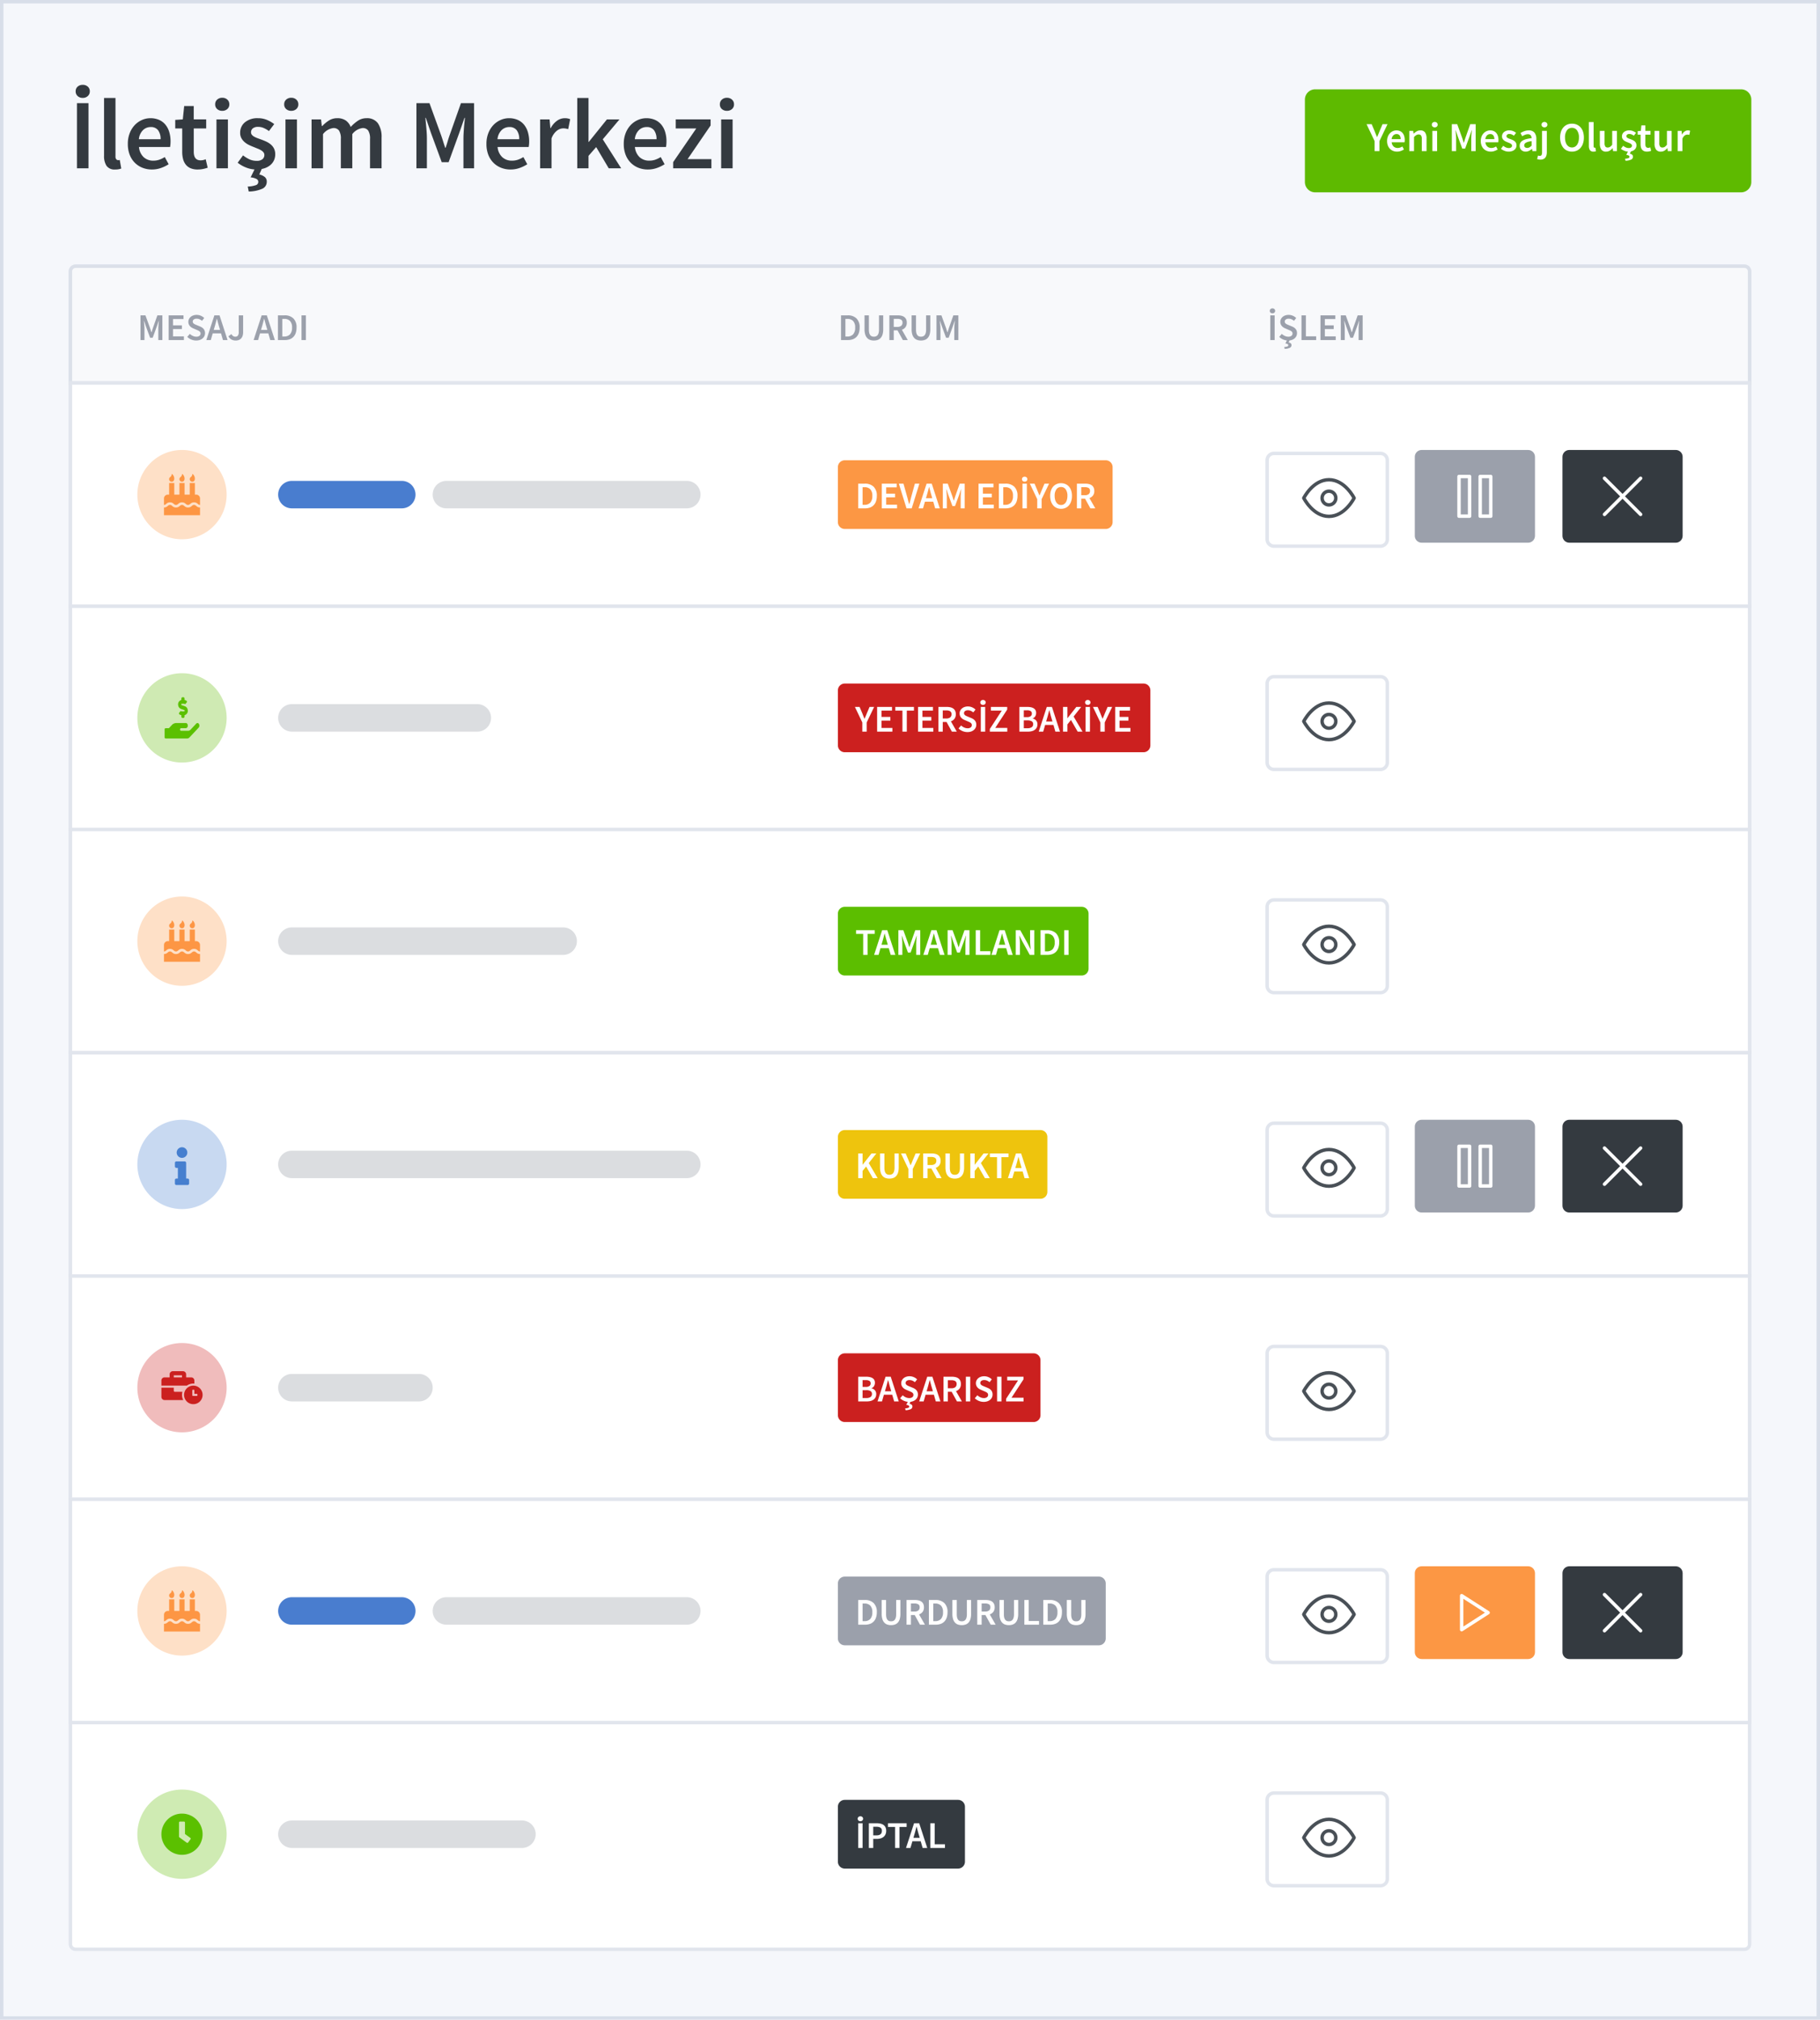 <svg xmlns="http://www.w3.org/2000/svg" xmlns:xlink="http://www.w3.org/1999/xlink" width="530" height="588" viewBox="0 0 530 588">
  <defs>
    <style>
      .cls-1 {
        fill: #495057;
      }

      .cls-15, .cls-2, .cls-9 {
        fill: #fff;
      }

      .cls-3 {
        fill: #fd9644;
      }

      .cls-4 {
        fill: #5bc000;
      }

      .cls-5 {
        fill: #467fcf;
      }

      .cls-6 {
        fill: #cb201f;
      }

      .cls-7 {
        clip-path: url(#clip-İletişim_Merkezi_2);
      }

      .cls-14, .cls-43, .cls-8 {
        fill: #343a40;
      }

      .cls-10 {
        fill: #f8f9fb;
      }

      .cls-11, .cls-13, .cls-42 {
        fill: #9ba0ab;
      }

      .cls-12 {
        fill: #5eba00;
      }

      .cls-15 {
        stroke: rgba(0,40,100,0.12);
      }

      .cls-16 {
        clip-path: url(#clip-path);
      }

      .cls-17, .cls-21, .cls-39 {
        fill: none;
      }

      .cls-17 {
        stroke: #495057;
      }

      .cls-17, .cls-21 {
        stroke-linecap: round;
        stroke-linejoin: round;
      }

      .cls-18 {
        fill: #fee0c7;
      }

      .cls-19, .cls-35, .cls-44 {
        fill: #fc9744;
      }

      .cls-20 {
        clip-path: url(#clip-path-2);
      }

      .cls-21 {
        stroke: #fff;
      }

      .cls-22 {
        fill: #dbdde0;
      }

      .cls-23 {
        fill: #497dcf;
      }

      .cls-24 {
        clip-path: url(#clip-path-3);
      }

      .cls-25 {
        clip-path: url(#clip-path-4);
      }

      .cls-26 {
        fill: #cc201f;
      }

      .cls-27 {
        fill: #cfeab3;
      }

      .cls-28 {
        clip-path: url(#clip-path-6);
      }

      .cls-29 {
        fill: #5cbe00;
      }

      .cls-30 {
        fill: #c8d9f1;
      }

      .cls-31 {
        fill: #eec40d;
      }

      .cls-32 {
        clip-path: url(#clip-path-12);
      }

      .cls-33 {
        fill: #f0bcbc;
      }

      .cls-34 {
        clip-path: url(#clip-path-14);
      }

      .cls-36 {
        clip-path: url(#clip-path-18);
      }

      .cls-37 {
        fill: #cfebb3;
      }

      .cls-38 {
        clip-path: url(#clip-path-20);
      }

      .cls-40, .cls-41, .cls-42, .cls-43, .cls-44 {
        stroke: none;
      }

      .cls-41 {
        fill: rgba(0,40,100,0.12);
      }

      .cls-45 {
        fill: #f5f7fb;
      }

      .cls-46 {
        filter: url(#Path_1291);
      }

      .cls-47 {
        filter: url(#Path_1287);
      }

      .cls-48 {
        filter: url(#Path_1294);
      }

      .cls-49 {
        filter: url(#Path_1306);
      }

      .cls-50 {
        filter: url(#Path_1299);
      }

      .cls-51 {
        filter: url(#Path_1314);
      }

      .cls-52 {
        filter: url(#Path_1321);
      }

      .cls-53 {
        filter: url(#_4);
      }
    </style>
    <filter id="_4" x="375.5" y="21.5" width="139" height="39" filterUnits="userSpaceOnUse">
      <feOffset dy="2" input="SourceAlpha"/>
      <feGaussianBlur stdDeviation="1.5" result="blur"/>
      <feFlood flood-opacity="0.161"/>
      <feComposite operator="in" in2="blur"/>
      <feComposite in="SourceGraphic"/>
    </filter>
    <filter id="Path_1321" x="367" y="130" width="39" height="31" filterUnits="userSpaceOnUse">
      <feOffset dy="1" input="SourceAlpha"/>
      <feGaussianBlur stdDeviation="0.5" result="blur-2"/>
      <feFlood flood-opacity="0.051"/>
      <feComposite operator="in" in2="blur-2"/>
      <feComposite in="SourceGraphic"/>
    </filter>
    <clipPath id="clip-path">
      <rect id="Rectangle_800" data-name="Rectangle 800" class="cls-1" width="16" height="16" transform="translate(840 338)"/>
    </clipPath>
    <clipPath id="clip-path-2">
      <rect id="Rectangle_803" data-name="Rectangle 803" class="cls-2" width="13" height="13" transform="translate(118 191)"/>
    </clipPath>
    <clipPath id="clip-path-3">
      <rect id="Rectangle_806" data-name="Rectangle 806" class="cls-2" width="13" height="13" transform="translate(885 2667)"/>
    </clipPath>
    <clipPath id="clip-path-4">
      <rect id="Rectangle_668" data-name="Rectangle 668" class="cls-3" width="12" height="12" transform="translate(291 20)"/>
    </clipPath>
    <filter id="Path_1314" x="367" y="195" width="39" height="31" filterUnits="userSpaceOnUse">
      <feOffset dy="1" input="SourceAlpha"/>
      <feGaussianBlur stdDeviation="0.5" result="blur-3"/>
      <feFlood flood-opacity="0.051"/>
      <feComposite operator="in" in2="blur-3"/>
      <feComposite in="SourceGraphic"/>
    </filter>
    <clipPath id="clip-path-6">
      <rect id="Rectangle_603" data-name="Rectangle 603" class="cls-4" width="12" height="12" transform="translate(162 255)"/>
    </clipPath>
    <filter id="Path_1299" x="367" y="260" width="39" height="31" filterUnits="userSpaceOnUse">
      <feOffset dy="1" input="SourceAlpha"/>
      <feGaussianBlur stdDeviation="0.5" result="blur-4"/>
      <feFlood flood-opacity="0.051"/>
      <feComposite operator="in" in2="blur-4"/>
      <feComposite in="SourceGraphic"/>
    </filter>
    <filter id="Path_1306" x="367" y="325" width="39" height="31" filterUnits="userSpaceOnUse">
      <feOffset dy="1" input="SourceAlpha"/>
      <feGaussianBlur stdDeviation="0.5" result="blur-5"/>
      <feFlood flood-opacity="0.051"/>
      <feComposite operator="in" in2="blur-5"/>
      <feComposite in="SourceGraphic"/>
    </filter>
    <clipPath id="clip-path-12">
      <rect id="Rectangle_817" data-name="Rectangle 817" class="cls-5" width="12" height="11" transform="translate(49 169)"/>
    </clipPath>
    <filter id="Path_1294" x="367" y="390" width="39" height="31" filterUnits="userSpaceOnUse">
      <feOffset dy="1" input="SourceAlpha"/>
      <feGaussianBlur stdDeviation="0.5" result="blur-6"/>
      <feFlood flood-opacity="0.051"/>
      <feComposite operator="in" in2="blur-6"/>
      <feComposite in="SourceGraphic"/>
    </filter>
    <clipPath id="clip-path-14">
      <rect id="Rectangle_818" data-name="Rectangle 818" class="cls-6" width="12" height="12" transform="translate(48 169)"/>
    </clipPath>
    <filter id="Path_1287" x="367" y="455" width="39" height="31" filterUnits="userSpaceOnUse">
      <feOffset dy="1" input="SourceAlpha"/>
      <feGaussianBlur stdDeviation="0.5" result="blur-7"/>
      <feFlood flood-opacity="0.051"/>
      <feComposite operator="in" in2="blur-7"/>
      <feComposite in="SourceGraphic"/>
    </filter>
    <clipPath id="clip-path-18">
      <rect id="Rectangle_816" data-name="Rectangle 816" class="cls-2" width="11" height="11" transform="translate(933 2647)"/>
    </clipPath>
    <filter id="Path_1291" x="367" y="520" width="39" height="31" filterUnits="userSpaceOnUse">
      <feOffset dy="1" input="SourceAlpha"/>
      <feGaussianBlur stdDeviation="0.5" result="blur-8"/>
      <feFlood flood-opacity="0.051"/>
      <feComposite operator="in" in2="blur-8"/>
      <feComposite in="SourceGraphic"/>
    </filter>
    <clipPath id="clip-path-20">
      <rect id="Rectangle_819" data-name="Rectangle 819" class="cls-4" width="12" height="12" transform="translate(49 169)"/>
    </clipPath>
    <clipPath id="clip-İletişim_Merkezi_2">
      <rect width="530" height="588"/>
    </clipPath>
  </defs>
  <g id="İletişim_Merkezi_2" data-name="İletişim Merkezi – 2" class="cls-7">
    <rect class="cls-45" width="530" height="588"/>
    <path id="Path_1328" data-name="Path 1328" class="cls-8" d="M2.407,0V-18.966H5.771V0ZM4.089-20.5a2.093,2.093,0,0,1-1.479-.536,1.792,1.792,0,0,1-.58-1.378,1.747,1.747,0,0,1,.58-1.363A2.127,2.127,0,0,1,4.089-24.3a2.127,2.127,0,0,1,1.479.522,1.747,1.747,0,0,1,.58,1.363,1.792,1.792,0,0,1-.58,1.378A2.093,2.093,0,0,1,4.089-20.5ZM13.543.348A2.821,2.821,0,0,1,11.02-.725,5.17,5.17,0,0,1,10.3-3.654v-16.82H13.63V-3.48a1.241,1.241,0,0,0,.232.856.676.676,0,0,0,.493.246h.217a1.23,1.23,0,0,0,.3-.058L15.312.058A4.5,4.5,0,0,1,13.543.348Zm10.7,0A7.386,7.386,0,0,1,21.489-.16a6.542,6.542,0,0,1-2.233-1.465,6.681,6.681,0,0,1-1.493-2.334,8.623,8.623,0,0,1-.537-3.147,8.449,8.449,0,0,1,.551-3.132,7.185,7.185,0,0,1,1.465-2.349,6.488,6.488,0,0,1,2.1-1.479,6,6,0,0,1,2.436-.522,6.2,6.2,0,0,1,2.552.493A4.979,4.979,0,0,1,28.174-12.7a6.123,6.123,0,0,1,1.117,2.146,9.385,9.385,0,0,1,.377,2.726q0,.493-.043.928a6.182,6.182,0,0,1-.1.7H20.474a4.6,4.6,0,0,0,1.348,2.944,4.049,4.049,0,0,0,2.857,1.029A5.25,5.25,0,0,0,26.4-2.508a7.668,7.668,0,0,0,1.581-.769l1.131,2.088a10.24,10.24,0,0,1-2.262,1.1A7.867,7.867,0,0,1,24.244.348Zm-3.8-8.816h6.322a4.223,4.223,0,0,0-.711-2.6,2.565,2.565,0,0,0-2.189-.943,3.159,3.159,0,0,0-2.233.9A4.262,4.262,0,0,0,20.445-8.468ZM37.584.348a5.209,5.209,0,0,1-2.1-.377A3.564,3.564,0,0,1,34.09-1.088a4.382,4.382,0,0,1-.783-1.624,8.312,8.312,0,0,1-.246-2.1V-11.6H31.03v-2.494l2.2-.145.406-3.886h2.784v3.886h3.625V-11.6H36.424v6.786q0,2.494,2,2.494a3.536,3.536,0,0,0,.768-.087,3.6,3.6,0,0,0,.71-.232l.58,2.465a11.1,11.1,0,0,1-1.319.362A7.487,7.487,0,0,1,37.584.348ZM43.036,0V-14.239h3.335V0Zm1.682-16.733a2.127,2.127,0,0,1-1.479-.522,1.747,1.747,0,0,1-.58-1.363A1.792,1.792,0,0,1,43.239-20a2.093,2.093,0,0,1,1.479-.537A2.093,2.093,0,0,1,46.2-20a1.792,1.792,0,0,1,.58,1.377,1.747,1.747,0,0,1-.58,1.363A2.127,2.127,0,0,1,44.718-16.733ZM54.607.348a7.891,7.891,0,0,1-2.915-.565,9.43,9.43,0,0,1-2.479-1.407L50.779-3.77a9.053,9.053,0,0,0,1.9,1.174,4.96,4.96,0,0,0,2.045.42,2.565,2.565,0,0,0,1.711-.478,1.558,1.558,0,0,0,.551-1.233,1.212,1.212,0,0,0-.261-.768,2.507,2.507,0,0,0-.7-.594,6.691,6.691,0,0,0-.986-.479q-.551-.217-1.1-.45-.7-.261-1.421-.609a5.712,5.712,0,0,1-1.29-.841A4.242,4.242,0,0,1,50.3-8.773a3.147,3.147,0,0,1-.362-1.552A3.855,3.855,0,0,1,51.33-13.4a5.659,5.659,0,0,1,3.8-1.189,6.57,6.57,0,0,1,2.668.522,9.932,9.932,0,0,1,2.059,1.189l-1.537,2.03a7.954,7.954,0,0,0-1.523-.884,4,4,0,0,0-1.61-.333,2.338,2.338,0,0,0-1.58.45A1.431,1.431,0,0,0,53.1-10.5a1.138,1.138,0,0,0,.246.739A2.283,2.283,0,0,0,54-9.222a6.643,6.643,0,0,0,.943.435q.536.2,1.117.406.725.261,1.45.595a5.954,5.954,0,0,1,1.32.826,3.769,3.769,0,0,1,.957,1.2,3.692,3.692,0,0,1,.362,1.7,4.12,4.12,0,0,1-.362,1.725A3.985,3.985,0,0,1,58.725-.942,5.155,5.155,0,0,1,56.985,0,7.506,7.506,0,0,1,54.607.348ZM52.432,6.757l-.29-1.45a7.69,7.69,0,0,0,2.422-.42.994.994,0,0,0,.653-.943.954.954,0,0,0-.464-.812,4.46,4.46,0,0,0-1.769-.493L54.317-.087h2.03L55.506,1.8a3.961,3.961,0,0,1,1.61.739,1.7,1.7,0,0,1,.566,1.378,2.174,2.174,0,0,1-1.363,2.059A10.141,10.141,0,0,1,52.432,6.757ZM63.133,0V-14.239h3.335V0Zm1.682-16.733a2.127,2.127,0,0,1-1.479-.522,1.747,1.747,0,0,1-.58-1.363A1.792,1.792,0,0,1,63.336-20a2.093,2.093,0,0,1,1.479-.537A2.093,2.093,0,0,1,66.294-20a1.792,1.792,0,0,1,.58,1.377,1.747,1.747,0,0,1-.58,1.363A2.127,2.127,0,0,1,64.815-16.733ZM70.731,0V-14.239h2.755l.232,1.943h.116a9.991,9.991,0,0,1,1.957-1.624,4.393,4.393,0,0,1,2.393-.667,4.259,4.259,0,0,1,2.508.667,4.141,4.141,0,0,1,1.436,1.885,11.455,11.455,0,0,1,2.117-1.827,4.387,4.387,0,0,1,2.465-.725,3.859,3.859,0,0,1,3.335,1.465,7.007,7.007,0,0,1,1.073,4.19V0H87.754V-8.5a4.334,4.334,0,0,0-.536-2.494,1.905,1.905,0,0,0-1.639-.725,4.485,4.485,0,0,0-2.987,1.769V0H79.257V-8.5a4.334,4.334,0,0,0-.536-2.494,1.938,1.938,0,0,0-1.667-.725,4.485,4.485,0,0,0-2.987,1.769V0Zm30.537,0V-18.966h3.8l3.364,9.28q.319.9.609,1.841t.609,1.871h.116q.319-.928.594-1.871t.595-1.841l3.277-9.28h3.828V0h-3.1V-8.671q0-.667.043-1.45t.1-1.58q.058-.8.145-1.566t.145-1.436h-.116L113.738-10.3l-3.1,8.526h-2L105.5-10.3,103.994-14.7h-.116q.058.667.131,1.436t.145,1.566q.072.8.116,1.58t.044,1.45V0Zm27.405.348a7.387,7.387,0,0,1-2.755-.507,6.542,6.542,0,0,1-2.233-1.465,6.681,6.681,0,0,1-1.493-2.334,8.623,8.623,0,0,1-.536-3.147,8.449,8.449,0,0,1,.551-3.132,7.185,7.185,0,0,1,1.465-2.349,6.488,6.488,0,0,1,2.1-1.479,6,6,0,0,1,2.436-.522,6.2,6.2,0,0,1,2.552.493A4.979,4.979,0,0,1,132.6-12.7a6.123,6.123,0,0,1,1.117,2.146A9.386,9.386,0,0,1,134.1-7.83q0,.493-.044.928a6.184,6.184,0,0,1-.1.7H124.9a4.6,4.6,0,0,0,1.349,2.944,4.049,4.049,0,0,0,2.856,1.029,5.25,5.25,0,0,0,1.725-.275,7.668,7.668,0,0,0,1.581-.769l1.131,2.088a10.24,10.24,0,0,1-2.262,1.1A7.867,7.867,0,0,1,128.673.348Zm-3.8-8.816H131.2a4.224,4.224,0,0,0-.71-2.6,2.565,2.565,0,0,0-2.189-.943,3.159,3.159,0,0,0-2.233.9A4.262,4.262,0,0,0,124.874-8.468ZM137.286,0V-14.239h2.755l.232,2.523h.116a5.978,5.978,0,0,1,1.827-2.131,3.84,3.84,0,0,1,2.2-.74,3.816,3.816,0,0,1,1.624.29l-.58,2.9a6.089,6.089,0,0,0-.7-.174,4.469,4.469,0,0,0-.783-.058,3.107,3.107,0,0,0-1.769.652,5.041,5.041,0,0,0-1.6,2.276V0ZM148.1,0V-20.474h3.277V-7.685h.087l5.278-6.554H160.4l-4.872,5.8L160.892,0h-3.625l-3.654-6.177L151.38-3.625V0Zm20.561.348a7.386,7.386,0,0,1-2.755-.507,6.542,6.542,0,0,1-2.233-1.465,6.681,6.681,0,0,1-1.493-2.334,8.623,8.623,0,0,1-.536-3.147,8.449,8.449,0,0,1,.551-3.132,7.185,7.185,0,0,1,1.464-2.349,6.488,6.488,0,0,1,2.1-1.479,6,6,0,0,1,2.436-.522,6.2,6.2,0,0,1,2.552.493,4.979,4.979,0,0,1,1.842,1.392,6.123,6.123,0,0,1,1.117,2.146,9.386,9.386,0,0,1,.377,2.726q0,.493-.044.928a6.184,6.184,0,0,1-.1.7h-9.048a4.6,4.6,0,0,0,1.349,2.944A4.049,4.049,0,0,0,169.1-2.233a5.25,5.25,0,0,0,1.725-.275,7.668,7.668,0,0,0,1.581-.769l1.131,2.088a10.24,10.24,0,0,1-2.262,1.1A7.867,7.867,0,0,1,168.664.348Zm-3.8-8.816h6.322a4.224,4.224,0,0,0-.71-2.6,2.565,2.565,0,0,0-2.189-.943,3.159,3.159,0,0,0-2.233.9A4.262,4.262,0,0,0,164.865-8.468ZM176.03,0V-1.8l6.728-9.8h-5.974v-2.639h10.15v1.769l-6.7,9.8h6.931V0Zm13.978,0V-14.239h3.335V0Zm1.682-16.733a2.127,2.127,0,0,1-1.479-.522,1.747,1.747,0,0,1-.58-1.363,1.792,1.792,0,0,1,.58-1.377,2.093,2.093,0,0,1,1.479-.537,2.093,2.093,0,0,1,1.479.537,1.792,1.792,0,0,1,.58,1.377,1.747,1.747,0,0,1-.58,1.363A2.127,2.127,0,0,1,191.69-16.733Z" transform="translate(20 49)"/>
    <g id="bg" class="cls-9" transform="translate(20 77)">
      <path class="cls-40" d="M2,0H488a2,2,0,0,1,2,2V489a2,2,0,0,1-2,2H2a2,2,0,0,1-2-2V2A2,2,0,0,1,2,0Z"/>
      <path class="cls-41" d="M 2 1 C 1.449 1 1 1.449 1 2 L 1 489 C 1 489.551 1.449 490 2 490 L 488 490 C 488.551 490 489 489.551 489 489 L 489 2 C 489 1.449 488.551 1 488 1 L 2 1 M 2 0 L 488 0 C 489.105 0 490 0.895 490 2 L 490 489 C 490 490.105 489.105 491 488 491 L 2 491 C 0.895 491 0 490.105 0 489 L 0 2 C 0 0.895 0.895 0 2 0 Z"/>
    </g>
    <g id="Adsoyadbg" class="cls-10" transform="translate(20 77)">
      <path class="cls-40" d="M2,0H488a2,2,0,0,1,2,2V35H0V2A2,2,0,0,1,2,0Z"/>
      <path class="cls-41" d="M 2 1 C 1.449 1 1 1.449 1 2 L 1 34 L 489 34 L 489 2 C 489 1.449 488.551 1 488 1 L 2 1 M 2 0 L 488 0 C 489.105 0 490 0.895 490 2 L 490 35 L 0 35 L 0 2 C 0 0.895 0.895 0 2 0 Z"/>
    </g>
    <path id="Path_1325" data-name="Path 1325" class="cls-11" d="M.913,0V-7.194H2.354L3.63-3.674q.121.341.231.7t.231.71h.044q.121-.352.226-.71t.226-.7L5.83-7.194H7.282V0H6.105V-3.289q0-.253.016-.55t.038-.6q.022-.3.055-.594t.055-.544H6.226L5.643-3.9,4.466-.671H3.707L2.519-3.9,1.947-5.577H1.9q.022.253.05.544t.055.594q.027.3.044.6t.016.55V0ZM9.108,0V-7.194h4.334v1.078H10.384v1.837h2.585V-3.2H10.384v2.123h3.168V0Zm8.019.132a3.69,3.69,0,0,1-1.4-.275,3.66,3.66,0,0,1-1.193-.781l.748-.869a3.216,3.216,0,0,0,.88.589,2.371,2.371,0,0,0,.99.225,1.48,1.48,0,0,0,.935-.253A.814.814,0,0,0,18.4-1.9a.783.783,0,0,0-.083-.374.847.847,0,0,0-.231-.27,1.99,1.99,0,0,0-.352-.214q-.2-.1-.445-.2l-.99-.429a3.408,3.408,0,0,1-.523-.275,2.289,2.289,0,0,1-.467-.4,1.833,1.833,0,0,1-.336-.539,1.84,1.84,0,0,1-.126-.7,1.78,1.78,0,0,1,.181-.8,2.023,2.023,0,0,1,.5-.643,2.314,2.314,0,0,1,.764-.429,2.962,2.962,0,0,1,.974-.154,3.066,3.066,0,0,1,1.21.248,3.124,3.124,0,0,1,1,.665l-.649.814a3.2,3.2,0,0,0-.726-.451,2.05,2.05,0,0,0-.836-.165,1.367,1.367,0,0,0-.825.226.728.728,0,0,0-.308.622.657.657,0,0,0,.094.358.956.956,0,0,0,.253.264,2.063,2.063,0,0,0,.368.209q.209.093.429.181l.979.407a3.372,3.372,0,0,1,.583.308,2.121,2.121,0,0,1,.456.407,1.77,1.77,0,0,1,.3.533,2.039,2.039,0,0,1,.11.7,1.961,1.961,0,0,1-.176.825,1.981,1.981,0,0,1-.511.677,2.51,2.51,0,0,1-.814.462A3.215,3.215,0,0,1,17.127.132Zm5.368-3.96-.253.88h1.837l-.253-.88Q23.65-4.4,23.49-5.005t-.313-1.2h-.044q-.154.6-.308,1.2T22.495-3.828ZM20.086,0l2.343-7.194h1.5L26.268,0H24.926l-.561-1.947h-2.42L21.384,0Zm8.569.132a2.484,2.484,0,0,1-1.281-.308,2.389,2.389,0,0,1-.864-.913l.88-.649a1.558,1.558,0,0,0,.506.578,1.129,1.129,0,0,0,.616.181.925.925,0,0,0,.759-.308,1.734,1.734,0,0,0,.253-1.078V-7.194H30.8v4.939a3.452,3.452,0,0,1-.121.929,2.064,2.064,0,0,1-.385.759,1.84,1.84,0,0,1-.671.512A2.3,2.3,0,0,1,28.655.132Zm7.612-3.96-.253.88h1.837l-.253-.88q-.176-.572-.335-1.177t-.313-1.2h-.044q-.154.6-.308,1.2T36.267-3.828ZM33.858,0,36.2-7.194h1.5L40.04,0H38.7l-.561-1.947h-2.42L35.156,0Zm7.073,0V-7.194h1.925A3.555,3.555,0,0,1,45.43-6.3a3.551,3.551,0,0,1,.924,2.673,4.8,4.8,0,0,1-.236,1.573,3.017,3.017,0,0,1-.682,1.139,2.848,2.848,0,0,1-1.078.687A4.166,4.166,0,0,1,42.922,0Zm1.276-1.034h.561a2.193,2.193,0,0,0,1.688-.633,2.806,2.806,0,0,0,.589-1.964,2.666,2.666,0,0,0-.594-1.925,2.252,2.252,0,0,0-1.683-.605h-.561ZM47.806,0V-7.194h1.276V0Z" transform="translate(40 99)"/>
    <path id="Path_1326" data-name="Path 1326" class="cls-11" d="M.913,0V-7.194H2.838A3.555,3.555,0,0,1,5.412-6.3,3.551,3.551,0,0,1,6.336-3.63,4.794,4.794,0,0,1,6.1-2.057,3.017,3.017,0,0,1,5.418-.918a2.848,2.848,0,0,1-1.078.687A4.166,4.166,0,0,1,2.9,0ZM2.189-1.034H2.75a2.193,2.193,0,0,0,1.688-.633A2.806,2.806,0,0,0,5.027-3.63a2.666,2.666,0,0,0-.594-1.925A2.252,2.252,0,0,0,2.75-6.16H2.189ZM10.483.132A3.291,3.291,0,0,1,9.356-.049,2.107,2.107,0,0,1,8.5-.627a2.675,2.675,0,0,1-.55-1.018,5.162,5.162,0,0,1-.193-1.513V-7.194H9.031v4.136a3.968,3.968,0,0,0,.1.985,1.72,1.72,0,0,0,.3.643,1.094,1.094,0,0,0,.457.346,1.6,1.6,0,0,0,.594.1,1.69,1.69,0,0,0,.6-.1,1.118,1.118,0,0,0,.473-.346,1.726,1.726,0,0,0,.308-.643,3.779,3.779,0,0,0,.11-.985V-7.194H13.2v4.037a5.3,5.3,0,0,1-.187,1.513,2.619,2.619,0,0,1-.545,1.018,2.107,2.107,0,0,1-.858.577A3.291,3.291,0,0,1,10.483.132ZM14.993,0V-7.194h2.431a4.71,4.71,0,0,1,1.045.11,2.337,2.337,0,0,1,.836.357,1.729,1.729,0,0,1,.556.655,2.251,2.251,0,0,1,.2,1.012,2.119,2.119,0,0,1-.39,1.331A2.149,2.149,0,0,1,18.634-3L20.35,0H18.92L17.369-2.816h-1.1V0Zm1.276-3.828h1.023a1.788,1.788,0,0,0,1.128-.308,1.105,1.105,0,0,0,.39-.924.94.94,0,0,0-.39-.869,2.156,2.156,0,0,0-1.128-.242H16.269ZM24.2.132a3.291,3.291,0,0,1-1.128-.181,2.107,2.107,0,0,1-.858-.577,2.675,2.675,0,0,1-.55-1.018,5.162,5.162,0,0,1-.193-1.513V-7.194h1.276v4.136a3.968,3.968,0,0,0,.1.985,1.72,1.72,0,0,0,.3.643,1.094,1.094,0,0,0,.456.346,1.6,1.6,0,0,0,.594.1,1.69,1.69,0,0,0,.6-.1,1.118,1.118,0,0,0,.473-.346,1.726,1.726,0,0,0,.308-.643,3.779,3.779,0,0,0,.11-.985V-7.194h1.221v4.037a5.3,5.3,0,0,1-.187,1.513,2.619,2.619,0,0,1-.545,1.018,2.107,2.107,0,0,1-.858.577A3.291,3.291,0,0,1,24.2.132ZM28.71,0V-7.194h1.441l1.276,3.52q.121.341.231.7t.231.71h.044q.121-.352.226-.71t.226-.7l1.243-3.52h1.452V0H33.9V-3.289q0-.253.017-.55t.038-.6q.022-.3.055-.594t.055-.544h-.044L33.44-3.9,32.263-.671H31.5L30.316-3.9l-.572-1.672H29.7q.022.253.049.544t.055.594q.028.3.044.6t.017.55V0Z" transform="translate(244 99)"/>
    <path id="Path_1327" data-name="Path 1327" class="cls-11" d="M.913,0V-7.194H2.189V0Zm.638-7.777a.794.794,0,0,1-.561-.2A.68.68,0,0,1,.77-8.5.663.663,0,0,1,.99-9.02a.807.807,0,0,1,.561-.2.807.807,0,0,1,.561.2.663.663,0,0,1,.22.517.68.68,0,0,1-.22.523A.794.794,0,0,1,1.551-7.777ZM6.116.132a3.69,3.69,0,0,1-1.4-.275A3.66,3.66,0,0,1,3.52-.924l.748-.869a3.216,3.216,0,0,0,.88.589,2.371,2.371,0,0,0,.99.225,1.48,1.48,0,0,0,.935-.253A.814.814,0,0,0,7.392-1.9a.783.783,0,0,0-.083-.374.847.847,0,0,0-.231-.27,1.99,1.99,0,0,0-.352-.214q-.2-.1-.445-.2l-.99-.429a3.408,3.408,0,0,1-.523-.275,2.289,2.289,0,0,1-.467-.4A1.833,1.833,0,0,1,3.965-4.6a1.84,1.84,0,0,1-.126-.7,1.78,1.78,0,0,1,.182-.8,2.023,2.023,0,0,1,.5-.643,2.314,2.314,0,0,1,.765-.429,2.962,2.962,0,0,1,.973-.154,3.066,3.066,0,0,1,1.21.248,3.124,3.124,0,0,1,1,.665L7.821-5.6A3.2,3.2,0,0,0,7.1-6.05a2.05,2.05,0,0,0-.836-.165,1.367,1.367,0,0,0-.825.226.728.728,0,0,0-.308.622.657.657,0,0,0,.093.358.956.956,0,0,0,.253.264,2.063,2.063,0,0,0,.369.209q.209.093.429.181l.979.407a3.372,3.372,0,0,1,.583.308,2.121,2.121,0,0,1,.457.407,1.77,1.77,0,0,1,.3.533A2.039,2.039,0,0,1,8.7-2a1.961,1.961,0,0,1-.176.825A1.981,1.981,0,0,1,8.014-.5,2.51,2.51,0,0,1,7.2-.038,3.215,3.215,0,0,1,6.116.132ZM5.1,2.563l-.11-.55a2.917,2.917,0,0,0,.918-.159A.377.377,0,0,0,6.16,1.5a.362.362,0,0,0-.176-.308A1.692,1.692,0,0,0,5.313,1L5.819-.033h.77L6.27.682a1.5,1.5,0,0,1,.611.28.646.646,0,0,1,.215.523.825.825,0,0,1-.517.781A3.847,3.847,0,0,1,5.1,2.563ZM10.01,0V-7.194h1.276v6.116h2.992V0Zm5.522,0V-7.194h4.334v1.078H16.808v1.837h2.585V-3.2H16.808v2.123h3.168V0ZM21.45,0V-7.194h1.441l1.276,3.52q.121.341.231.7t.231.71h.044q.121-.352.226-.71t.226-.7l1.243-3.52h1.452V0H26.642V-3.289q0-.253.017-.55t.038-.6q.022-.3.055-.594t.055-.544h-.044L26.18-3.9,25-.671h-.759L23.056-3.9l-.572-1.672H22.44q.022.253.049.544t.055.594q.028.3.044.6t.016.55V0Z" transform="translate(369 99)"/>
    <g class="cls-53" transform="matrix(1, 0, 0, 1, 0, 0)">
      <path id="_4-2" data-name="4" class="cls-12" d="M3,0H127a3,3,0,0,1,3,3V27a3,3,0,0,1-3,3H3a3,3,0,0,1-3-3V3A3,3,0,0,1,3,0Z" transform="translate(380 24)"/>
    </g>
    <path id="Path_1329" data-name="Path 1329" class="cls-2" d="M2.3,0V-2.916L-.048-7.848H1.44l.852,2q.168.444.336.858t.36.87h.048q.192-.456.372-.87t.348-.858l.852-2H6.06L3.7-2.916V0ZM8.832.144a3.056,3.056,0,0,1-1.14-.21,2.707,2.707,0,0,1-.924-.606,2.764,2.764,0,0,1-.618-.966,3.568,3.568,0,0,1-.222-1.3,3.5,3.5,0,0,1,.228-1.3,2.973,2.973,0,0,1,.606-.972,2.685,2.685,0,0,1,.87-.612A2.484,2.484,0,0,1,8.64-6.036a2.564,2.564,0,0,1,1.056.2,2.06,2.06,0,0,1,.762.576,2.534,2.534,0,0,1,.462.888,3.884,3.884,0,0,1,.156,1.128q0,.2-.018.384a2.558,2.558,0,0,1-.042.288H7.272A1.9,1.9,0,0,0,7.83-1.35a1.675,1.675,0,0,0,1.182.426,2.173,2.173,0,0,0,.714-.114,3.173,3.173,0,0,0,.654-.318l.468.864a4.237,4.237,0,0,1-.936.456A3.255,3.255,0,0,1,8.832.144ZM7.26-3.5H9.876a1.748,1.748,0,0,0-.294-1.074,1.061,1.061,0,0,0-.906-.39,1.307,1.307,0,0,0-.924.372A1.764,1.764,0,0,0,7.26-3.5ZM12.4,0V-5.892h1.14l.1.792h.048a4.671,4.671,0,0,1,.858-.66,2.054,2.054,0,0,1,1.074-.276,1.578,1.578,0,0,1,1.38.606A2.96,2.96,0,0,1,17.424-3.7V0h-1.38V-3.516a1.833,1.833,0,0,0-.216-1.032.813.813,0,0,0-.708-.3,1.241,1.241,0,0,0-.678.186,4.325,4.325,0,0,0-.666.546V0Zm6.72,0V-5.892H20.5V0Zm.7-6.924A.88.88,0,0,1,19.2-7.14a.723.723,0,0,1-.24-.564.742.742,0,0,1,.24-.57.866.866,0,0,1,.612-.222.866.866,0,0,1,.612.222.742.742,0,0,1,.24.57.723.723,0,0,1-.24.564A.88.88,0,0,1,19.812-6.924ZM24.78,0V-7.848h1.572l1.392,3.84q.132.372.252.762t.252.774H28.3q.132-.384.246-.774t.246-.762l1.356-3.84h1.584V0H30.444V-3.588q0-.276.018-.6t.042-.654q.024-.33.06-.648t.06-.594h-.048L29.94-4.26,28.656-.732h-.828l-1.3-3.528-.624-1.824H25.86q.024.276.054.594t.06.648q.03.33.048.654t.018.6V0ZM36.12.144a3.056,3.056,0,0,1-1.14-.21,2.707,2.707,0,0,1-.924-.606,2.764,2.764,0,0,1-.618-.966,3.568,3.568,0,0,1-.222-1.3,3.5,3.5,0,0,1,.228-1.3,2.973,2.973,0,0,1,.606-.972,2.685,2.685,0,0,1,.87-.612,2.484,2.484,0,0,1,1.008-.216,2.564,2.564,0,0,1,1.056.2,2.06,2.06,0,0,1,.762.576,2.534,2.534,0,0,1,.462.888,3.884,3.884,0,0,1,.156,1.128q0,.2-.018.384a2.559,2.559,0,0,1-.042.288H34.56a1.9,1.9,0,0,0,.558,1.218A1.675,1.675,0,0,0,36.3-.924a2.173,2.173,0,0,0,.714-.114,3.173,3.173,0,0,0,.654-.318l.468.864a4.237,4.237,0,0,1-.936.456A3.255,3.255,0,0,1,36.12.144ZM34.548-3.5h2.616a1.748,1.748,0,0,0-.294-1.074,1.061,1.061,0,0,0-.906-.39,1.307,1.307,0,0,0-.924.372A1.764,1.764,0,0,0,34.548-3.5ZM41.328.144A3.265,3.265,0,0,1,40.122-.09,3.9,3.9,0,0,1,39.1-.672l.648-.888a3.746,3.746,0,0,0,.786.486,2.053,2.053,0,0,0,.846.174,1.061,1.061,0,0,0,.708-.2.644.644,0,0,0,.228-.51.5.5,0,0,0-.108-.318,1.038,1.038,0,0,0-.288-.246,2.768,2.768,0,0,0-.408-.2q-.228-.09-.456-.186-.288-.108-.588-.252a2.364,2.364,0,0,1-.534-.348,1.755,1.755,0,0,1-.384-.474,1.3,1.3,0,0,1-.15-.642,1.6,1.6,0,0,1,.576-1.272,2.342,2.342,0,0,1,1.572-.492,2.719,2.719,0,0,1,1.1.216,4.11,4.11,0,0,1,.852.492l-.636.84a3.291,3.291,0,0,0-.63-.366,1.656,1.656,0,0,0-.666-.138.967.967,0,0,0-.654.186.592.592,0,0,0-.21.462.471.471,0,0,0,.1.306.945.945,0,0,0,.27.222,2.749,2.749,0,0,0,.39.18q.222.084.462.168.3.108.6.246a2.464,2.464,0,0,1,.546.342,1.56,1.56,0,0,1,.4.5,1.528,1.528,0,0,1,.15.7,1.7,1.7,0,0,1-.15.714,1.649,1.649,0,0,1-.438.576,2.133,2.133,0,0,1-.72.39A3.106,3.106,0,0,1,41.328.144Zm4.956,0a1.716,1.716,0,0,1-1.26-.474,1.683,1.683,0,0,1-.48-1.254,1.725,1.725,0,0,1,.2-.834,1.707,1.707,0,0,1,.624-.63,4.144,4.144,0,0,1,1.08-.444,9.875,9.875,0,0,1,1.566-.276,2.224,2.224,0,0,0-.066-.438,1.007,1.007,0,0,0-.18-.372.837.837,0,0,0-.33-.252,1.249,1.249,0,0,0-.5-.09,2.231,2.231,0,0,0-.846.168,5.689,5.689,0,0,0-.81.408l-.5-.924a5.9,5.9,0,0,1,1.1-.54,3.751,3.751,0,0,1,1.32-.228,2.027,2.027,0,0,1,1.65.654,2.878,2.878,0,0,1,.546,1.89V0h-1.14l-.1-.648h-.048a4.329,4.329,0,0,1-.846.564A2.133,2.133,0,0,1,46.284.144Zm.444-1.08a1.3,1.3,0,0,0,.654-.168,3.512,3.512,0,0,0,.63-.48V-2.9A6.3,6.3,0,0,0,47-2.712a2.914,2.914,0,0,0-.66.27.962.962,0,0,0-.36.342.819.819,0,0,0-.108.408.673.673,0,0,0,.24.576A.992.992,0,0,0,46.728-.936ZM50.58,2.472a2.815,2.815,0,0,1-.558-.048,3,3,0,0,1-.4-.108l.264-1.032q.12.036.246.066a1.11,1.11,0,0,0,.258.03.542.542,0,0,0,.534-.27A1.774,1.774,0,0,0,51.06.324V-5.892h1.392V.3a3.664,3.664,0,0,1-.1.864,1.855,1.855,0,0,1-.318.69,1.469,1.469,0,0,1-.582.456A2.128,2.128,0,0,1,50.58,2.472Zm1.176-9.4a.886.886,0,0,1-.606-.216A.715.715,0,0,1,50.9-7.7a.733.733,0,0,1,.246-.57.871.871,0,0,1,.606-.222.888.888,0,0,1,.618.222.733.733,0,0,1,.246.57.715.715,0,0,1-.246.564A.9.9,0,0,1,51.756-6.924ZM59.772.144a3.426,3.426,0,0,1-1.4-.282,3.04,3.04,0,0,1-1.092-.816,3.822,3.822,0,0,1-.708-1.29,5.414,5.414,0,0,1-.252-1.716,5.317,5.317,0,0,1,.252-1.7,3.631,3.631,0,0,1,.708-1.266,3.071,3.071,0,0,1,1.092-.792,3.49,3.49,0,0,1,1.4-.276,3.49,3.49,0,0,1,1.4.276,3.129,3.129,0,0,1,1.1.792,3.579,3.579,0,0,1,.714,1.266,5.317,5.317,0,0,1,.252,1.7,5.414,5.414,0,0,1-.252,1.716,3.765,3.765,0,0,1-.714,1.29,3.1,3.1,0,0,1-1.1.816A3.426,3.426,0,0,1,59.772.144Zm0-1.212a1.718,1.718,0,0,0,.84-.2,1.871,1.871,0,0,0,.636-.582,2.9,2.9,0,0,0,.408-.912A4.586,4.586,0,0,0,61.8-3.96a3.458,3.458,0,0,0-.546-2.07,1.738,1.738,0,0,0-1.482-.75,1.738,1.738,0,0,0-1.482.75,3.457,3.457,0,0,0-.546,2.07,4.586,4.586,0,0,0,.144,1.194,2.9,2.9,0,0,0,.408.912,1.871,1.871,0,0,0,.636.582A1.718,1.718,0,0,0,59.772-1.068ZM66.036.144A1.167,1.167,0,0,1,64.992-.3a2.139,2.139,0,0,1-.3-1.212v-6.96h1.38V-1.44a.514.514,0,0,0,.1.354.28.28,0,0,0,.2.1h.09a.509.509,0,0,0,.126-.024l.18,1.032A1.862,1.862,0,0,1,66.036.144Zm3.66,0a1.578,1.578,0,0,1-1.38-.606A2.96,2.96,0,0,1,67.884-2.2v-3.7h1.38v3.516a1.833,1.833,0,0,0,.216,1.032.8.8,0,0,0,.7.3,1.212,1.212,0,0,0,.678-.192,2.772,2.772,0,0,0,.63-.624V-5.892h1.38V0H71.736l-.108-.864h-.036a3.462,3.462,0,0,1-.834.732A1.991,1.991,0,0,1,69.7.144Zm6.564,0A3.265,3.265,0,0,1,75.054-.09a3.9,3.9,0,0,1-1.026-.582l.648-.888a3.746,3.746,0,0,0,.786.486,2.053,2.053,0,0,0,.846.174,1.061,1.061,0,0,0,.708-.2.644.644,0,0,0,.228-.51.5.5,0,0,0-.108-.318,1.037,1.037,0,0,0-.288-.246,2.769,2.769,0,0,0-.408-.2q-.228-.09-.456-.186-.288-.108-.588-.252a2.364,2.364,0,0,1-.534-.348,1.755,1.755,0,0,1-.384-.474,1.3,1.3,0,0,1-.15-.642A1.6,1.6,0,0,1,74.9-5.544a2.342,2.342,0,0,1,1.572-.492,2.719,2.719,0,0,1,1.1.216,4.11,4.11,0,0,1,.852.492l-.636.84a3.291,3.291,0,0,0-.63-.366,1.656,1.656,0,0,0-.666-.138.967.967,0,0,0-.654.186.592.592,0,0,0-.21.462.471.471,0,0,0,.1.306.945.945,0,0,0,.27.222,2.749,2.749,0,0,0,.39.18q.222.084.462.168.3.108.6.246a2.464,2.464,0,0,1,.546.342,1.56,1.56,0,0,1,.4.5,1.528,1.528,0,0,1,.15.7,1.7,1.7,0,0,1-.15.714,1.649,1.649,0,0,1-.438.576,2.133,2.133,0,0,1-.72.39A3.106,3.106,0,0,1,76.26.144ZM75.36,2.8l-.12-.6a3.182,3.182,0,0,0,1-.174.411.411,0,0,0,.27-.39A.4.4,0,0,0,76.32,1.3a1.846,1.846,0,0,0-.732-.2L76.14-.036h.84l-.348.78a1.639,1.639,0,0,1,.666.306.705.705,0,0,1,.234.57.9.9,0,0,1-.564.852A4.2,4.2,0,0,1,75.36,2.8ZM81.624.144a2.156,2.156,0,0,1-.87-.156,1.475,1.475,0,0,1-.576-.438,1.813,1.813,0,0,1-.324-.672,3.439,3.439,0,0,1-.1-.87V-4.8h-.84V-5.832l.912-.06L79.992-7.5h1.152v1.608h1.5V-4.8h-1.5v2.808q0,1.032.828,1.032A1.463,1.463,0,0,0,82.29-1a1.491,1.491,0,0,0,.294-.1l.24,1.02a4.593,4.593,0,0,1-.546.15A3.1,3.1,0,0,1,81.624.144Zm4.008,0a1.578,1.578,0,0,1-1.38-.606A2.96,2.96,0,0,1,83.82-2.2v-3.7H85.2v3.516a1.833,1.833,0,0,0,.216,1.032.8.8,0,0,0,.7.3,1.212,1.212,0,0,0,.678-.192,2.772,2.772,0,0,0,.63-.624V-5.892H88.8V0H87.672l-.108-.864h-.036a3.462,3.462,0,0,1-.834.732A1.991,1.991,0,0,1,85.632.144ZM90.552,0V-5.892h1.14l.1,1.044h.048a2.474,2.474,0,0,1,.756-.882,1.589,1.589,0,0,1,.912-.306,1.579,1.579,0,0,1,.672.12l-.24,1.2a2.52,2.52,0,0,0-.288-.072,1.849,1.849,0,0,0-.324-.024,1.286,1.286,0,0,0-.732.27,2.086,2.086,0,0,0-.66.942V0Z" transform="translate(398 44)"/>
    <g id="Path_1318" data-name="Path 1318" class="cls-9" transform="translate(20 111)">
      <path class="cls-40" d="M0,0H490V66H0Z"/>
      <path class="cls-41" d="M 1 1 L 1 65 L 489 65 L 489 1 L 1 1 M 0 0 L 490 0 L 490 66 L 0 66 L 0 0 Z"/>
    </g>
    <g id="Path_1319" data-name="Path 1319" class="cls-13" transform="translate(412 131)">
      <path class="cls-40" d="M 33 26.5 L 2 26.5 C 1.173 26.5 0.5 25.827 0.5 25 L 0.5 2 C 0.5 1.173 1.173 0.5 2 0.5 L 33 0.5 C 33.827 0.5 34.5 1.173 34.5 2 L 34.5 25 C 34.5 25.827 33.827 26.5 33 26.5 Z"/>
      <path class="cls-42" d="M 2 1 C 1.449 1 1 1.449 1 2 L 1 25 C 1 25.551 1.449 26 2 26 L 33 26 C 33.551 26 34 25.551 34 25 L 34 2 C 34 1.449 33.551 1 33 1 L 2 1 M 2 0 L 33 0 C 34.105 0 35 0.895 35 2 L 35 25 C 35 26.105 34.105 27 33 27 L 2 27 C 0.895 27 0 26.105 0 25 L 0 2 C 0 0.895 0.895 0 2 0 Z"/>
    </g>
    <g id="Path_1320" data-name="Path 1320" class="cls-14" transform="translate(455 131)">
      <path class="cls-40" d="M 33 26.5 L 2 26.5 C 1.173 26.5 0.5 25.827 0.5 25 L 0.5 2 C 0.5 1.173 1.173 0.5 2 0.5 L 33 0.5 C 33.827 0.5 34.5 1.173 34.5 2 L 34.5 25 C 34.5 25.827 33.827 26.5 33 26.5 Z"/>
      <path class="cls-43" d="M 2 1 C 1.449 1 1 1.449 1 2 L 1 25 C 1 25.551 1.449 26 2 26 L 33 26 C 33.551 26 34 25.551 34 25 L 34 2 C 34 1.449 33.551 1 33 1 L 2 1 M 2 0 L 33 0 C 34.105 0 35 0.895 35 2 L 35 25 C 35 26.105 34.105 27 33 27 L 2 27 C 0.895 27 0 26.105 0 25 L 0 2 C 0 0.895 0.895 0 2 0 Z"/>
    </g>
    <g class="cls-52" transform="matrix(1, 0, 0, 1, 0, 0)">
      <path id="Path_1321-2" data-name="Path 1321" class="cls-15" d="M2,0H33a2,2,0,0,1,2,2V25a2,2,0,0,1-2,2H2a2,2,0,0,1-2-2V2A2,2,0,0,1,2,0Z" transform="translate(369 131)"/>
    </g>
    <g id="Mask_Group_152" data-name="Mask Group 152" class="cls-16" transform="translate(-461 -201)">
      <g id="eye" transform="translate(840.667 340.667)">
        <path id="Path_1238" data-name="Path 1238" class="cls-17" d="M.417,7S3.083,1.667,7.75,1.667,15.083,7,15.083,7s-2.667,5.333-7.333,5.333S.417,7,.417,7Z" transform="translate(-0.417 -1.667)"/>
        <circle id="Ellipse_90" data-name="Ellipse 90" class="cls-17" cx="2" cy="2" r="2" transform="translate(5.333 3.333)"/>
      </g>
    </g>
    <path id="Path_1322" data-name="Path 1322" class="cls-18" d="M13,0A13,13,0,1,1,0,13,13,13,0,0,1,13,0Z" transform="translate(40 131)"/>
    <path id="Path_1323" data-name="Path 1323" class="cls-19" d="M2,0H78a2,2,0,0,1,2,2V18a2,2,0,0,1-2,2H2a2,2,0,0,1-2-2V2A2,2,0,0,1,2,0Z" transform="translate(244 134)"/>
    <path id="Path_1324" data-name="Path 1324" class="cls-2" d="M.913,0V-7.194H2.838A3.555,3.555,0,0,1,5.412-6.3,3.551,3.551,0,0,1,6.336-3.63,4.794,4.794,0,0,1,6.1-2.057,3.017,3.017,0,0,1,5.418-.918a2.848,2.848,0,0,1-1.078.687A4.166,4.166,0,0,1,2.9,0ZM2.189-1.034H2.75a2.193,2.193,0,0,0,1.688-.633A2.806,2.806,0,0,0,5.027-3.63a2.666,2.666,0,0,0-.594-1.925A2.252,2.252,0,0,0,2.75-6.16H2.189ZM7.788,0V-7.194h4.334v1.078H9.064v1.837h2.585V-3.2H9.064v2.123h3.168V0Zm7.2,0L12.749-7.194H14.1l1.012,3.619q.176.616.313,1.166t.325,1.177H15.8q.187-.627.325-1.177t.3-1.166l1-3.619h1.309L16.5,0ZM20.9-3.828l-.253.88h1.837l-.253-.88Q22.055-4.4,21.9-5.005t-.313-1.2h-.044q-.154.6-.308,1.2T20.9-3.828ZM18.491,0l2.343-7.194h1.5L24.673,0H23.331L22.77-1.947H20.35L19.789,0Zm7.073,0V-7.194H27l1.276,3.52q.121.341.231.7t.231.71h.044q.121-.352.226-.71t.226-.7l1.243-3.52h1.452V0H30.756V-3.289q0-.253.017-.55t.038-.6q.022-.3.055-.594t.055-.544h-.044L30.294-3.9,29.117-.671h-.759L27.17-3.9,26.6-5.577h-.044q.022.253.049.544t.055.594q.028.3.044.6t.016.55V0Zm10.4,0V-7.194h4.334v1.078H37.235v1.837H39.82V-3.2H37.235v2.123H40.4V0Zm5.918,0V-7.194H43.8a3.555,3.555,0,0,1,2.574.891A3.551,3.551,0,0,1,47.3-3.63a4.8,4.8,0,0,1-.236,1.573,3.017,3.017,0,0,1-.682,1.139A2.848,2.848,0,0,1,45.3-.231,4.166,4.166,0,0,1,43.868,0Zm1.276-1.034h.561A2.193,2.193,0,0,0,45.4-1.666a2.806,2.806,0,0,0,.589-1.964A2.666,2.666,0,0,0,45.4-5.555a2.252,2.252,0,0,0-1.683-.605h-.561ZM48.752,0V-7.194h1.276V0Zm.638-7.777a.794.794,0,0,1-.561-.2.68.68,0,0,1-.22-.523.663.663,0,0,1,.22-.517.807.807,0,0,1,.561-.2.807.807,0,0,1,.561.2.663.663,0,0,1,.22.517.68.68,0,0,1-.22.523A.794.794,0,0,1,49.39-7.777ZM53.053,0V-2.673L50.9-7.194h1.364l.781,1.837q.154.407.308.786t.33.8h.044q.176-.418.341-.8t.319-.786l.781-1.837H56.5L54.329-2.673V0Zm6.93.132A3.14,3.14,0,0,1,58.7-.126a2.786,2.786,0,0,1-1-.748,3.5,3.5,0,0,1-.649-1.183,4.963,4.963,0,0,1-.231-1.573,4.874,4.874,0,0,1,.231-1.556,3.329,3.329,0,0,1,.649-1.161,2.815,2.815,0,0,1,1-.726,3.2,3.2,0,0,1,1.287-.253,3.2,3.2,0,0,1,1.287.253,2.868,2.868,0,0,1,1.007.726,3.281,3.281,0,0,1,.654,1.161,4.874,4.874,0,0,1,.231,1.556,4.963,4.963,0,0,1-.231,1.573,3.451,3.451,0,0,1-.654,1.183,2.838,2.838,0,0,1-1.007.748A3.14,3.14,0,0,1,59.983.132Zm0-1.111a1.575,1.575,0,0,0,.77-.187,1.715,1.715,0,0,0,.583-.533,2.655,2.655,0,0,0,.374-.836,4.2,4.2,0,0,0,.132-1.095,3.169,3.169,0,0,0-.5-1.9,1.593,1.593,0,0,0-1.358-.687,1.593,1.593,0,0,0-1.359.688,3.169,3.169,0,0,0-.5,1.9,4.2,4.2,0,0,0,.132,1.095,2.655,2.655,0,0,0,.374.836,1.715,1.715,0,0,0,.583.533A1.575,1.575,0,0,0,59.983-.979ZM64.6,0V-7.194h2.431a4.71,4.71,0,0,1,1.045.11,2.337,2.337,0,0,1,.836.357,1.729,1.729,0,0,1,.555.655,2.251,2.251,0,0,1,.2,1.012,2.119,2.119,0,0,1-.39,1.331A2.149,2.149,0,0,1,68.244-3L69.96,0H68.53L66.979-2.816h-1.1V0Zm1.276-3.828H66.9a1.788,1.788,0,0,0,1.127-.308,1.1,1.1,0,0,0,.391-.924.94.94,0,0,0-.391-.869A2.156,2.156,0,0,0,66.9-6.171H65.879Z" transform="translate(249 148)"/>
    <g id="Mask_Group_153" data-name="Mask Group 153" class="cls-20" transform="translate(348 -53)">
      <g id="x" transform="translate(119.24 192.24)">
        <line id="Line_152" data-name="Line 152" class="cls-21" x1="10.52" y2="10.52" transform="translate(0)"/>
        <line id="Line_153" data-name="Line 153" class="cls-21" x2="10.52" y2="10.52" transform="translate(0)"/>
      </g>
    </g>
    <path id="_1_ile_3_arasındaki" data-name="1 ile 3 arasındaki" class="cls-22" d="M4,0H74a4,4,0,0,1,0,8H4A4,4,0,0,1,4,0Z" transform="translate(126 140)"/>
    <path id="_1_ile_3_arasındaki-2" data-name="1 ile 3 arasındaki" class="cls-23" d="M4,0H36a4,4,0,0,1,0,8H4A4,4,0,0,1,4,0Z" transform="translate(81 140)"/>
    <g id="Mask_Group_155" data-name="Mask Group 155" class="cls-24" transform="translate(-462 -2529)">
      <g id="pause" transform="translate(886.878 2667.722)">
        <rect id="Rectangle_807" data-name="Rectangle 807" class="cls-21" width="3.081" height="11.556" transform="translate(0)"/>
        <rect id="Rectangle_808" data-name="Rectangle 808" class="cls-21" width="3.081" height="11.556" transform="translate(6.163)"/>
      </g>
    </g>
    <g id="Mask_Group_122" data-name="Mask Group 122" class="cls-25" transform="translate(-244 118)">
      <path id="birthday-cake-solid" class="cls-3" d="M10.5,9c-.657,0-.733-.75-1.746-.75S7.656,9,7,9s-.737-.75-1.752-.75S4.143,9,3.5,9c-.66,0-.731-.75-1.752-.75S.659,9,0,9V7.125A1.125,1.125,0,0,1,1.125,6H1.5V2.625H3V6H4.5V2.625H6V6H7.5V2.625H9V6h.375A1.125,1.125,0,0,1,10.5,7.125Zm0,3H0V9.75C1.016,9.75,1.1,9,1.752,9s.732.75,1.752.75c1,0,1.107-.75,1.746-.75.66,0,.731.75,1.752.75S8.1,9,8.754,9s.732.75,1.746.75ZM2.25,2.25A.748.748,0,0,1,1.5,1.5c0-.727.75-.539.75-1.5C2.531,0,3,.691,3,1.313S2.666,2.25,2.25,2.25Zm3,0A.748.748,0,0,1,4.5,1.5c0-.727.75-.539.75-1.5C5.531,0,6,.691,6,1.313S5.666,2.25,5.25,2.25Zm3,0A.748.748,0,0,1,7.5,1.5c0-.727.75-.539.75-1.5C8.531,0,9,.691,9,1.313S8.666,2.25,8.25,2.25Z" transform="translate(291.75 20)"/>
    </g>
    <g id="Path_1313" data-name="Path 1313" class="cls-9" transform="translate(20 176)">
      <path class="cls-40" d="M0,0H490V66H0Z"/>
      <path class="cls-41" d="M 1 1 L 1 65 L 489 65 L 489 1 L 1 1 M 0 0 L 490 0 L 490 66 L 0 66 L 0 0 Z"/>
    </g>
    <g class="cls-51" transform="matrix(1, 0, 0, 1, 0, 0)">
      <path id="Path_1314-2" data-name="Path 1314" class="cls-15" d="M2,0H33a2,2,0,0,1,2,2V25a2,2,0,0,1-2,2H2a2,2,0,0,1-2-2V2A2,2,0,0,1,2,0Z" transform="translate(369 196)"/>
    </g>
    <g id="Mask_Group_152-2" data-name="Mask Group 152" class="cls-16" transform="translate(-461 -136)">
      <g id="eye-2" data-name="eye" transform="translate(840.667 340.667)">
        <path id="Path_1238-2" data-name="Path 1238" class="cls-17" d="M.417,7S3.083,1.667,7.75,1.667,15.083,7,15.083,7s-2.667,5.333-7.333,5.333S.417,7,.417,7Z" transform="translate(-0.417 -1.667)"/>
        <circle id="Ellipse_90-2" data-name="Ellipse 90" class="cls-17" cx="2" cy="2" r="2" transform="translate(5.333 3.333)"/>
      </g>
    </g>
    <path id="Path_1315" data-name="Path 1315" class="cls-26" d="M2,0H89a2,2,0,0,1,2,2V18a2,2,0,0,1-2,2H2a2,2,0,0,1-2-2V2A2,2,0,0,1,2,0Z" transform="translate(244 199)"/>
    <path id="Path_1316" data-name="Path 1316" class="cls-2" d="M2.112,0V-2.673L-.044-7.194H1.32L2.1-5.357q.154.407.308.786t.33.8h.044q.176-.418.341-.8t.319-.786l.781-1.837H5.555L3.388-2.673V0ZM6.424,0V-7.194h4.334v1.078H7.7v1.837h2.585V-3.2H7.7v2.123h3.168V0Zm7.37,0V-6.116H11.715V-7.194h5.434v1.078H15.07V0Zm4.554,0V-7.194h4.334v1.078H19.624v1.837h2.585V-3.2H19.624v2.123h3.168V0Zm5.918,0V-7.194H26.7a4.71,4.71,0,0,1,1.045.11,2.337,2.337,0,0,1,.836.357,1.729,1.729,0,0,1,.556.655,2.251,2.251,0,0,1,.2,1.012,2.119,2.119,0,0,1-.391,1.331A2.149,2.149,0,0,1,27.907-3l1.716,3h-1.43L26.642-2.816h-1.1V0Zm1.276-3.828h1.023a1.788,1.788,0,0,0,1.128-.308,1.105,1.105,0,0,0,.39-.924.94.94,0,0,0-.39-.869,2.156,2.156,0,0,0-1.128-.242H25.542ZM32.725.132a3.69,3.69,0,0,1-1.4-.275,3.66,3.66,0,0,1-1.194-.781l.748-.869a3.216,3.216,0,0,0,.88.589,2.371,2.371,0,0,0,.99.225,1.48,1.48,0,0,0,.935-.253A.814.814,0,0,0,34-1.9a.783.783,0,0,0-.083-.374.847.847,0,0,0-.231-.27,1.99,1.99,0,0,0-.352-.214q-.2-.1-.445-.2l-.99-.429a3.408,3.408,0,0,1-.523-.275,2.289,2.289,0,0,1-.468-.4,1.833,1.833,0,0,1-.335-.539,1.84,1.84,0,0,1-.127-.7,1.78,1.78,0,0,1,.182-.8,2.023,2.023,0,0,1,.5-.643,2.314,2.314,0,0,1,.764-.429,2.962,2.962,0,0,1,.973-.154,3.066,3.066,0,0,1,1.21.248,3.124,3.124,0,0,1,1,.665L34.43-5.6A3.205,3.205,0,0,0,33.7-6.05a2.05,2.05,0,0,0-.836-.165,1.367,1.367,0,0,0-.825.226.728.728,0,0,0-.308.622.657.657,0,0,0,.094.358.956.956,0,0,0,.253.264,2.063,2.063,0,0,0,.368.209q.209.093.429.181l.979.407a3.372,3.372,0,0,1,.583.308,2.121,2.121,0,0,1,.456.407,1.77,1.77,0,0,1,.3.533,2.039,2.039,0,0,1,.11.7,1.961,1.961,0,0,1-.176.825,1.981,1.981,0,0,1-.511.677,2.51,2.51,0,0,1-.814.462A3.215,3.215,0,0,1,32.725.132ZM36.619,0V-7.194H37.9V0Zm.638-7.777a.794.794,0,0,1-.561-.2.68.68,0,0,1-.22-.523.663.663,0,0,1,.22-.517.807.807,0,0,1,.561-.2.807.807,0,0,1,.561.2.663.663,0,0,1,.22.517.68.68,0,0,1-.22.523A.794.794,0,0,1,37.257-7.777ZM39.248,0V-.77l3.476-5.346H39.567V-7.194h4.741v.77L40.821-1.078H44.33V0Zm8.613,0V-7.194h2.3a5.254,5.254,0,0,1,1.028.093A2.606,2.606,0,0,1,52-6.8a1.449,1.449,0,0,1,.539.545,1.678,1.678,0,0,1,.193.836,1.826,1.826,0,0,1-.264.957,1.36,1.36,0,0,1-.737.605v.044a1.849,1.849,0,0,1,.985.556,1.63,1.63,0,0,1,.39,1.149,1.977,1.977,0,0,1-.209.935,1.884,1.884,0,0,1-.577.66,2.545,2.545,0,0,1-.875.39,4.529,4.529,0,0,1-1.1.126Zm1.276-4.224h.913A1.73,1.73,0,0,0,51.145-4.5a.9.9,0,0,0,.336-.737.812.812,0,0,0-.352-.748,2.024,2.024,0,0,0-1.056-.22h-.935Zm0,3.234h1.078a2.162,2.162,0,0,0,1.221-.291,1.009,1.009,0,0,0,.429-.9.9.9,0,0,0-.418-.83,2.371,2.371,0,0,0-1.232-.259H49.137ZM55.9-3.828l-.253.88h1.837l-.253-.88Q57.057-4.4,56.9-5.005t-.313-1.2H56.54q-.154.6-.308,1.2T55.9-3.828ZM53.493,0l2.343-7.194h1.5L59.675,0H58.333l-.561-1.947h-2.42L54.791,0Zm7.073,0V-7.194h1.276v3.267h.033l2.563-3.267h1.419l-2.211,2.8L66.231,0H64.823L62.876-3.388,61.842-2.1V0Zm6.567,0V-7.194h1.276V0Zm.638-7.777a.794.794,0,0,1-.561-.2.68.68,0,0,1-.22-.523.663.663,0,0,1,.22-.517.807.807,0,0,1,.561-.2.807.807,0,0,1,.561.2.663.663,0,0,1,.22.517.68.68,0,0,1-.22.523A.794.794,0,0,1,67.771-7.777ZM71.434,0V-2.673L69.278-7.194h1.364l.781,1.837q.154.407.308.786t.33.8H72.1q.176-.418.341-.8t.319-.786l.781-1.837h1.331L72.71-2.673V0Zm4.312,0V-7.194H80.08v1.078H77.022v1.837h2.585V-3.2H77.022v2.123H80.19V0Z" transform="translate(249 213)"/>
    <path id="_1_ile_3_arasındaki-3" data-name="1 ile 3 arasındaki" class="cls-22" d="M4,0H58a4,4,0,0,1,0,8H4A4,4,0,0,1,4,0Z" transform="translate(81 205)"/>
    <path id="Path_1317" data-name="Path 1317" class="cls-27" d="M13,0A13,13,0,1,1,0,13,13,13,0,0,1,13,0Z" transform="translate(40 196)"/>
    <g id="el" class="cls-28" transform="translate(-115 -52)">
      <path id="hand-holding-usd-solid" class="cls-4" d="M4.765,3.382l.954.335a.2.2,0,0,1,.117.19.182.182,0,0,1-.16.2H5.049a.415.415,0,0,1-.2-.052.2.2,0,0,0-.269.047l-.334.41a.269.269,0,0,0-.04.062.346.346,0,0,0-.024.2.275.275,0,0,0,.092.166,1.243,1.243,0,0,0,.607.27v.415A.347.347,0,0,0,5.19,6H5.5A.347.347,0,0,0,5.8,5.625V5.213a1.286,1.286,0,0,0,.94-1.477,1.31,1.31,0,0,0-.818-1.118l-.954-.335a.2.2,0,0,1-.117-.19.182.182,0,0,1,.16-.2h.626a.415.415,0,0,1,.2.052A.2.2,0,0,0,6.1,1.9l.334-.41a.262.262,0,0,0,.038-.061.346.346,0,0,0,.024-.2A.275.275,0,0,0,6.41,1.06,1.243,1.243,0,0,0,5.8.79V.375A.347.347,0,0,0,5.5,0H5.192a.347.347,0,0,0-.305.375V.788a1.287,1.287,0,0,0-.941,1.477A1.311,1.311,0,0,0,4.765,3.382ZM9.936,7.69a.476.476,0,0,0-.749,0L7.563,9.422a.961.961,0,0,1-.7.328H4.781c-.155,0-.281-.168-.281-.375S4.626,9,4.781,9H6.157a.651.651,0,0,0,.584-.623.97.97,0,0,0,.008-.128c0-.414-.252-.749-.562-.749H3.375a1.781,1.781,0,0,0-1.3.616L1.255,9H.281C.126,9,0,9.168,0,9.375v2.25c0,.207.126.375.281.375H6.553a.966.966,0,0,0,.7-.328L9.914,8.836a.858.858,0,0,0,.211-.566.882.882,0,0,0-.188-.58Z" transform="translate(162.937 255)"/>
    </g>
    <g id="Path_1298" data-name="Path 1298" class="cls-9" transform="translate(20 241)">
      <path class="cls-40" d="M0,0H490V66H0Z"/>
      <path class="cls-41" d="M 1 1 L 1 65 L 489 65 L 489 1 L 1 1 M 0 0 L 490 0 L 490 66 L 0 66 L 0 0 Z"/>
    </g>
    <g class="cls-50" transform="matrix(1, 0, 0, 1, 0, 0)">
      <path id="Path_1299-2" data-name="Path 1299" class="cls-15" d="M2,0H33a2,2,0,0,1,2,2V25a2,2,0,0,1-2,2H2a2,2,0,0,1-2-2V2A2,2,0,0,1,2,0Z" transform="translate(369 261)"/>
    </g>
    <g id="Mask_Group_152-3" data-name="Mask Group 152" class="cls-16" transform="translate(-461 -71)">
      <g id="eye-3" data-name="eye" transform="translate(840.667 340.667)">
        <path id="Path_1238-3" data-name="Path 1238" class="cls-17" d="M.417,7S3.083,1.667,7.75,1.667,15.083,7,15.083,7s-2.667,5.333-7.333,5.333S.417,7,.417,7Z" transform="translate(-0.417 -1.667)"/>
        <circle id="Ellipse_90-3" data-name="Ellipse 90" class="cls-17" cx="2" cy="2" r="2" transform="translate(5.333 3.333)"/>
      </g>
    </g>
    <path id="Path_1300" data-name="Path 1300" class="cls-18" d="M13,0A13,13,0,1,1,0,13,13,13,0,0,1,13,0Z" transform="translate(40 261)"/>
    <path id="Path_1301" data-name="Path 1301" class="cls-29" d="M2,0H71a2,2,0,0,1,2,2V18a2,2,0,0,1-2,2H2a2,2,0,0,1-2-2V2A2,2,0,0,1,2,0Z" transform="translate(244 264)"/>
    <path id="Path_1302" data-name="Path 1302" class="cls-2" d="M2.365,0V-6.116H.286V-7.194H5.72v1.078H3.641V0ZM7.953-3.828l-.253.88H9.537l-.253-.88Q9.108-4.4,8.948-5.005T8.635-6.2H8.591q-.154.6-.308,1.2T7.953-3.828ZM5.544,0,7.887-7.194h1.5L11.726,0H10.384L9.823-1.947H7.4L6.842,0Zm7.073,0V-7.194h1.441l1.276,3.52q.121.341.231.7t.231.71h.044q.121-.352.226-.71t.226-.7l1.243-3.52h1.452V0H17.809V-3.289q0-.253.017-.55t.038-.6q.022-.3.055-.594t.055-.544H17.93L17.347-3.9,16.17-.671h-.759L14.223-3.9l-.572-1.672h-.044q.022.253.05.544t.055.594q.028.3.044.6t.016.55V0Zm9.669-3.828-.253.88H23.87l-.253-.88q-.176-.572-.336-1.177t-.313-1.2h-.044q-.154.6-.308,1.2T22.286-3.828ZM19.877,0,22.22-7.194h1.5L26.059,0H24.717l-.561-1.947h-2.42L21.175,0ZM26.95,0V-7.194h1.441l1.276,3.52q.121.341.231.7t.231.71h.044q.121-.352.226-.71t.226-.7l1.243-3.52h1.452V0H32.142V-3.289q0-.253.016-.55t.038-.6q.022-.3.055-.594t.055-.544h-.044L31.68-3.9,30.5-.671h-.759L28.556-3.9l-.572-1.672H27.94q.022.253.049.544t.055.594q.028.3.044.6t.016.55V0Zm8.195,0V-7.194h1.276v6.116h2.992V0Zm7-3.828-.253.88h1.837l-.253-.88Q43.3-4.4,43.137-5.005t-.313-1.2h-.044q-.154.6-.308,1.2T42.141-3.828ZM39.732,0l2.343-7.194h1.5L45.914,0H44.572l-.561-1.947h-2.42L41.03,0ZM46.8,0V-7.194h1.309l2.244,4.048.737,1.529h.044q-.044-.561-.1-1.2T50.974-4.07V-7.194h1.221V0H50.886L48.642-4.048,47.9-5.577h-.044q.044.572.1,1.2t.06,1.232V0Zm7.216,0V-7.194h1.925A3.555,3.555,0,0,1,58.52-6.3a3.551,3.551,0,0,1,.924,2.673,4.8,4.8,0,0,1-.236,1.573,3.017,3.017,0,0,1-.682,1.139,2.848,2.848,0,0,1-1.078.687A4.166,4.166,0,0,1,56.012,0ZM55.3-1.034h.561a2.193,2.193,0,0,0,1.688-.633,2.806,2.806,0,0,0,.589-1.964,2.666,2.666,0,0,0-.594-1.925,2.252,2.252,0,0,0-1.683-.605H55.3ZM60.9,0V-7.194h1.276V0Z" transform="translate(249 278)"/>
    <path id="_1_ile_3_arasındaki-4" data-name="1 ile 3 arasındaki" class="cls-22" d="M4,0H83a4,4,0,0,1,0,8H4A4,4,0,0,1,4,0Z" transform="translate(81 270)"/>
    <g id="Mask_Group_122-2" data-name="Mask Group 122" class="cls-25" transform="translate(-244 248)">
      <path id="birthday-cake-solid-2" data-name="birthday-cake-solid" class="cls-3" d="M10.5,9c-.657,0-.733-.75-1.746-.75S7.656,9,7,9s-.737-.75-1.752-.75S4.143,9,3.5,9c-.66,0-.731-.75-1.752-.75S.659,9,0,9V7.125A1.125,1.125,0,0,1,1.125,6H1.5V2.625H3V6H4.5V2.625H6V6H7.5V2.625H9V6h.375A1.125,1.125,0,0,1,10.5,7.125Zm0,3H0V9.75C1.016,9.75,1.1,9,1.752,9s.732.75,1.752.75c1,0,1.107-.75,1.746-.75.66,0,.731.75,1.752.75S8.1,9,8.754,9s.732.75,1.746.75ZM2.25,2.25A.748.748,0,0,1,1.5,1.5c0-.727.75-.539.75-1.5C2.531,0,3,.691,3,1.313S2.666,2.25,2.25,2.25Zm3,0A.748.748,0,0,1,4.5,1.5c0-.727.75-.539.75-1.5C5.531,0,6,.691,6,1.313S5.666,2.25,5.25,2.25Zm3,0A.748.748,0,0,1,7.5,1.5c0-.727.75-.539.75-1.5C8.531,0,9,.691,9,1.313S8.666,2.25,8.25,2.25Z" transform="translate(291.75 20)"/>
    </g>
    <g id="Path_1303" data-name="Path 1303" class="cls-9" transform="translate(20 306)">
      <path class="cls-40" d="M0,0H490V66H0Z"/>
      <path class="cls-41" d="M 1 1 L 1 65 L 489 65 L 489 1 L 1 1 M 0 0 L 490 0 L 490 66 L 0 66 L 0 0 Z"/>
    </g>
    <g id="Path_1304" data-name="Path 1304" class="cls-13" transform="translate(412 326)">
      <path class="cls-40" d="M 33 26.5 L 2 26.5 C 1.173 26.5 0.5 25.827 0.5 25 L 0.5 2 C 0.5 1.173 1.173 0.5 2 0.5 L 33 0.5 C 33.827 0.5 34.5 1.173 34.5 2 L 34.5 25 C 34.5 25.827 33.827 26.5 33 26.5 Z"/>
      <path class="cls-42" d="M 2 1 C 1.449 1 1 1.449 1 2 L 1 25 C 1 25.551 1.449 26 2 26 L 33 26 C 33.551 26 34 25.551 34 25 L 34 2 C 34 1.449 33.551 1 33 1 L 2 1 M 2 0 L 33 0 C 34.105 0 35 0.895 35 2 L 35 25 C 35 26.105 34.105 27 33 27 L 2 27 C 0.895 27 0 26.105 0 25 L 0 2 C 0 0.895 0.895 0 2 0 Z"/>
    </g>
    <g id="Path_1305" data-name="Path 1305" class="cls-14" transform="translate(455 326)">
      <path class="cls-40" d="M 33 26.5 L 2 26.5 C 1.173 26.5 0.5 25.827 0.5 25 L 0.5 2 C 0.5 1.173 1.173 0.5 2 0.5 L 33 0.5 C 33.827 0.5 34.5 1.173 34.5 2 L 34.5 25 C 34.5 25.827 33.827 26.5 33 26.5 Z"/>
      <path class="cls-43" d="M 2 1 C 1.449 1 1 1.449 1 2 L 1 25 C 1 25.551 1.449 26 2 26 L 33 26 C 33.551 26 34 25.551 34 25 L 34 2 C 34 1.449 33.551 1 33 1 L 2 1 M 2 0 L 33 0 C 34.105 0 35 0.895 35 2 L 35 25 C 35 26.105 34.105 27 33 27 L 2 27 C 0.895 27 0 26.105 0 25 L 0 2 C 0 0.895 0.895 0 2 0 Z"/>
    </g>
    <g class="cls-49" transform="matrix(1, 0, 0, 1, 0, 0)">
      <path id="Path_1306-2" data-name="Path 1306" class="cls-15" d="M2,0H33a2,2,0,0,1,2,2V25a2,2,0,0,1-2,2H2a2,2,0,0,1-2-2V2A2,2,0,0,1,2,0Z" transform="translate(369 326)"/>
    </g>
    <g id="Mask_Group_152-4" data-name="Mask Group 152" class="cls-16" transform="translate(-461 -6)">
      <g id="eye-4" data-name="eye" transform="translate(840.667 340.667)">
        <path id="Path_1238-4" data-name="Path 1238" class="cls-17" d="M.417,7S3.083,1.667,7.75,1.667,15.083,7,15.083,7s-2.667,5.333-7.333,5.333S.417,7,.417,7Z" transform="translate(-0.417 -1.667)"/>
        <circle id="Ellipse_90-4" data-name="Ellipse 90" class="cls-17" cx="2" cy="2" r="2" transform="translate(5.333 3.333)"/>
      </g>
    </g>
    <path id="Path_1307" data-name="Path 1307" class="cls-30" d="M13,0A13,13,0,1,1,0,13,13,13,0,0,1,13,0Z" transform="translate(40 326)"/>
    <path id="Path_1308" data-name="Path 1308" class="cls-31" d="M2,0H59a2,2,0,0,1,2,2V18a2,2,0,0,1-2,2H2a2,2,0,0,1-2-2V2A2,2,0,0,1,2,0Z" transform="translate(244 329)"/>
    <path id="Path_1309" data-name="Path 1309" class="cls-2" d="M.913,0V-7.194H2.189v3.267h.033L4.785-7.194H6.2l-2.211,2.8L6.578,0H5.17L3.223-3.388,2.189-2.1V0ZM10,.132A3.291,3.291,0,0,1,8.872-.049a2.107,2.107,0,0,1-.858-.577,2.675,2.675,0,0,1-.55-1.018,5.162,5.162,0,0,1-.193-1.513V-7.194H8.547v4.136a3.968,3.968,0,0,0,.1.985,1.72,1.72,0,0,0,.3.643,1.094,1.094,0,0,0,.457.346,1.6,1.6,0,0,0,.594.1,1.69,1.69,0,0,0,.605-.1,1.118,1.118,0,0,0,.473-.346,1.726,1.726,0,0,0,.308-.643,3.779,3.779,0,0,0,.11-.985V-7.194h1.221v4.037a5.3,5.3,0,0,1-.187,1.513,2.619,2.619,0,0,1-.545,1.018,2.107,2.107,0,0,1-.858.577A3.291,3.291,0,0,1,10,.132ZM15.532,0V-2.673L13.376-7.194H14.74l.781,1.837q.154.407.308.786t.33.8H16.2q.176-.418.341-.8t.319-.786l.781-1.837h1.331L16.808-2.673V0Zm4.312,0V-7.194h2.431a4.71,4.71,0,0,1,1.045.11,2.337,2.337,0,0,1,.836.357,1.729,1.729,0,0,1,.556.655,2.251,2.251,0,0,1,.2,1.012,2.119,2.119,0,0,1-.391,1.331A2.149,2.149,0,0,1,23.485-3L25.2,0h-1.43L22.22-2.816h-1.1V0ZM21.12-3.828h1.023a1.788,1.788,0,0,0,1.128-.308,1.105,1.105,0,0,0,.39-.924.94.94,0,0,0-.39-.869,2.156,2.156,0,0,0-1.128-.242H21.12ZM29.051.132a3.291,3.291,0,0,1-1.128-.181,2.107,2.107,0,0,1-.858-.577,2.675,2.675,0,0,1-.55-1.018,5.162,5.162,0,0,1-.193-1.513V-7.194H27.6v4.136a3.968,3.968,0,0,0,.1.985,1.72,1.72,0,0,0,.3.643,1.094,1.094,0,0,0,.456.346,1.6,1.6,0,0,0,.594.1,1.69,1.69,0,0,0,.6-.1,1.118,1.118,0,0,0,.473-.346,1.726,1.726,0,0,0,.308-.643,3.779,3.779,0,0,0,.11-.985V-7.194h1.221v4.037a5.3,5.3,0,0,1-.187,1.513,2.619,2.619,0,0,1-.545,1.018,2.107,2.107,0,0,1-.858.577A3.291,3.291,0,0,1,29.051.132ZM33.561,0V-7.194h1.276v3.267h.033l2.563-3.267h1.419l-2.211,2.8L39.226,0H37.818L35.871-3.388,34.837-2.1V0Zm7.777,0V-6.116H39.259V-7.194h5.434v1.078H42.614V0Zm5.588-3.828-.253.88H48.51l-.253-.88q-.176-.572-.335-1.177t-.313-1.2h-.044q-.154.6-.308,1.2T46.926-3.828ZM44.517,0,46.86-7.194h1.5L50.7,0H49.357L48.8-1.947h-2.42L45.815,0Z" transform="translate(249 343)"/>
    <g id="Mask_Group_153-2" data-name="Mask Group 153" class="cls-20" transform="translate(348 142)">
      <g id="x-2" data-name="x" transform="translate(119.24 192.24)">
        <line id="Line_152-2" data-name="Line 152" class="cls-21" x1="10.52" y2="10.52" transform="translate(0)"/>
        <line id="Line_153-2" data-name="Line 153" class="cls-21" x2="10.52" y2="10.52" transform="translate(0)"/>
      </g>
    </g>
    <path id="_1_ile_3_arasındaki-5" data-name="1 ile 3 arasındaki" class="cls-22" d="M4,0H119a4,4,0,0,1,0,8H4A4,4,0,0,1,4,0Z" transform="translate(81 335)"/>
    <g id="Mask_Group_155-2" data-name="Mask Group 155" class="cls-24" transform="translate(-462 -2334)">
      <g id="pause-2" data-name="pause" transform="translate(886.878 2667.722)">
        <rect id="Rectangle_807-2" data-name="Rectangle 807" class="cls-21" width="3.081" height="11.556" transform="translate(0)"/>
        <rect id="Rectangle_808-2" data-name="Rectangle 808" class="cls-21" width="3.081" height="11.556" transform="translate(6.163)"/>
      </g>
    </g>
    <g id="Mask_Group_157" data-name="Mask Group 157" class="cls-32" transform="translate(-2 165)">
      <path id="info-solid" class="cls-5" d="M.43,9.114h.43v-3.1H.43A.43.43,0,0,1,0,5.581V4.555a.43.43,0,0,1,.43-.43H2.836a.43.43,0,0,1,.43.43v4.56H3.7a.43.43,0,0,1,.43.43V10.57A.43.43,0,0,1,3.7,11H.43A.43.43,0,0,1,0,10.57V9.544A.43.43,0,0,1,.43,9.114ZM2.063,0A1.547,1.547,0,1,0,3.609,1.547,1.547,1.547,0,0,0,2.063,0Z" transform="translate(52.938 169)"/>
    </g>
    <g id="Path_1293" data-name="Path 1293" class="cls-9" transform="translate(20 371)">
      <path class="cls-40" d="M0,0H490V66H0Z"/>
      <path class="cls-41" d="M 1 1 L 1 65 L 489 65 L 489 1 L 1 1 M 0 0 L 490 0 L 490 66 L 0 66 L 0 0 Z"/>
    </g>
    <g class="cls-48" transform="matrix(1, 0, 0, 1, 0, 0)">
      <path id="Path_1294-2" data-name="Path 1294" class="cls-15" d="M2,0H33a2,2,0,0,1,2,2V25a2,2,0,0,1-2,2H2a2,2,0,0,1-2-2V2A2,2,0,0,1,2,0Z" transform="translate(369 391)"/>
    </g>
    <g id="Mask_Group_152-5" data-name="Mask Group 152" class="cls-16" transform="translate(-461 59)">
      <g id="eye-5" data-name="eye" transform="translate(840.667 340.667)">
        <path id="Path_1238-5" data-name="Path 1238" class="cls-17" d="M.417,7S3.083,1.667,7.75,1.667,15.083,7,15.083,7s-2.667,5.333-7.333,5.333S.417,7,.417,7Z" transform="translate(-0.417 -1.667)"/>
        <circle id="Ellipse_90-5" data-name="Ellipse 90" class="cls-17" cx="2" cy="2" r="2" transform="translate(5.333 3.333)"/>
      </g>
    </g>
    <path id="Path_1310" data-name="Path 1310" class="cls-33" d="M13,0A13,13,0,1,1,0,13,13,13,0,0,1,13,0Z" transform="translate(40 391)"/>
    <path id="Path_1295" data-name="Path 1295" class="cls-6" d="M2,0H57a2,2,0,0,1,2,2V18a2,2,0,0,1-2,2H2a2,2,0,0,1-2-2V2A2,2,0,0,1,2,0Z" transform="translate(244 394)"/>
    <path id="Path_1296" data-name="Path 1296" class="cls-2" d="M.913,0V-7.194h2.3A5.254,5.254,0,0,1,4.24-7.1a2.606,2.606,0,0,1,.814.3,1.449,1.449,0,0,1,.539.545,1.678,1.678,0,0,1,.193.836,1.826,1.826,0,0,1-.264.957,1.36,1.36,0,0,1-.737.605v.044a1.849,1.849,0,0,1,.985.556,1.63,1.63,0,0,1,.39,1.149,1.976,1.976,0,0,1-.209.935,1.884,1.884,0,0,1-.578.66,2.545,2.545,0,0,1-.874.39A4.529,4.529,0,0,1,3.4,0ZM2.189-4.224H3.1A1.73,1.73,0,0,0,4.2-4.5a.9.9,0,0,0,.336-.737.812.812,0,0,0-.352-.748A2.024,2.024,0,0,0,3.124-6.2H2.189Zm0,3.234H3.267a2.162,2.162,0,0,0,1.221-.291,1.009,1.009,0,0,0,.429-.9.9.9,0,0,0-.418-.83,2.371,2.371,0,0,0-1.232-.259H2.189ZM8.954-3.828l-.253.88h1.837l-.253-.88Q10.109-4.4,9.95-5.005T9.636-6.2H9.592q-.154.6-.308,1.2T8.954-3.828ZM6.545,0,8.888-7.194h1.5L12.727,0H11.385l-.561-1.947H8.4L7.843,0Zm9.174.132a3.69,3.69,0,0,1-1.4-.275,3.66,3.66,0,0,1-1.193-.781l.748-.869a3.216,3.216,0,0,0,.88.589,2.371,2.371,0,0,0,.99.225,1.48,1.48,0,0,0,.935-.253.814.814,0,0,0,.319-.671.783.783,0,0,0-.082-.374.847.847,0,0,0-.231-.27,1.99,1.99,0,0,0-.352-.214q-.2-.1-.446-.2l-.99-.429a3.408,3.408,0,0,1-.523-.275,2.289,2.289,0,0,1-.467-.4,1.833,1.833,0,0,1-.336-.539,1.84,1.84,0,0,1-.127-.7,1.78,1.78,0,0,1,.182-.8,2.023,2.023,0,0,1,.5-.643,2.314,2.314,0,0,1,.765-.429,2.962,2.962,0,0,1,.973-.154,3.066,3.066,0,0,1,1.21.248,3.124,3.124,0,0,1,1,.665l-.649.814A3.2,3.2,0,0,0,16.7-6.05a2.05,2.05,0,0,0-.836-.165,1.367,1.367,0,0,0-.825.226.728.728,0,0,0-.308.622.657.657,0,0,0,.094.358.956.956,0,0,0,.253.264,2.063,2.063,0,0,0,.368.209q.209.093.429.181l.979.407a3.372,3.372,0,0,1,.583.308,2.121,2.121,0,0,1,.457.407,1.77,1.77,0,0,1,.3.533,2.039,2.039,0,0,1,.11.7,1.961,1.961,0,0,1-.176.825,1.981,1.981,0,0,1-.511.677,2.51,2.51,0,0,1-.814.462A3.215,3.215,0,0,1,15.719.132ZM14.707,2.563l-.11-.55a2.917,2.917,0,0,0,.918-.159.377.377,0,0,0,.248-.358.362.362,0,0,0-.176-.308A1.692,1.692,0,0,0,14.916,1l.506-1.034h.77l-.319.715a1.5,1.5,0,0,1,.611.28.646.646,0,0,1,.215.523.825.825,0,0,1-.517.781A3.847,3.847,0,0,1,14.707,2.563Zm6.38-6.391-.253.88h1.837l-.253-.88q-.176-.572-.336-1.177t-.313-1.2h-.044q-.154.6-.308,1.2T21.087-3.828ZM18.678,0l2.343-7.194h1.5L24.86,0H23.518l-.561-1.947h-2.42L19.976,0Zm7.073,0V-7.194h2.431a4.71,4.71,0,0,1,1.045.11,2.337,2.337,0,0,1,.836.357,1.729,1.729,0,0,1,.556.655,2.251,2.251,0,0,1,.2,1.012,2.119,2.119,0,0,1-.39,1.331A2.149,2.149,0,0,1,29.392-3l1.716,3h-1.43L28.127-2.816h-1.1V0Zm1.276-3.828H28.05a1.788,1.788,0,0,0,1.128-.308,1.105,1.105,0,0,0,.39-.924.94.94,0,0,0-.39-.869,2.156,2.156,0,0,0-1.128-.242H27.027ZM32.263,0V-7.194h1.276V0Zm5.2.132a3.69,3.69,0,0,1-1.4-.275A3.66,3.66,0,0,1,34.87-.924l.748-.869a3.216,3.216,0,0,0,.88.589,2.371,2.371,0,0,0,.99.225,1.48,1.48,0,0,0,.935-.253.814.814,0,0,0,.319-.671.783.783,0,0,0-.083-.374.847.847,0,0,0-.231-.27,1.99,1.99,0,0,0-.352-.214q-.2-.1-.445-.2l-.99-.429a3.408,3.408,0,0,1-.522-.275,2.289,2.289,0,0,1-.467-.4,1.834,1.834,0,0,1-.336-.539,1.84,1.84,0,0,1-.126-.7,1.78,1.78,0,0,1,.181-.8,2.023,2.023,0,0,1,.5-.643,2.314,2.314,0,0,1,.764-.429,2.962,2.962,0,0,1,.974-.154,3.066,3.066,0,0,1,1.21.248,3.124,3.124,0,0,1,1,.665l-.649.814a3.2,3.2,0,0,0-.726-.451,2.05,2.05,0,0,0-.836-.165,1.367,1.367,0,0,0-.825.226.728.728,0,0,0-.308.622.657.657,0,0,0,.094.358.956.956,0,0,0,.253.264,2.063,2.063,0,0,0,.368.209q.209.093.429.181l.979.407a3.372,3.372,0,0,1,.583.308,2.121,2.121,0,0,1,.457.407,1.77,1.77,0,0,1,.3.533,2.039,2.039,0,0,1,.11.7,1.961,1.961,0,0,1-.176.825,1.981,1.981,0,0,1-.512.677,2.51,2.51,0,0,1-.814.462A3.215,3.215,0,0,1,37.466.132ZM41.36,0V-7.194h1.276V0Zm2.629,0V-.77l3.476-5.346H44.308V-7.194h4.741v.77L45.562-1.078h3.509V0Z" transform="translate(249 408)"/>
    <path id="_1_ile_3_arasındaki-6" data-name="1 ile 3 arasındaki" class="cls-22" d="M4,0H41a4,4,0,0,1,0,8H4A4,4,0,0,1,4,0Z" transform="translate(81 400)"/>
    <g id="Mask_Group_158" data-name="Mask Group 158" class="cls-34" transform="translate(-1 229)">
      <path id="business-time-solid" class="cls-6" d="M9.3,4.2A2.7,2.7,0,1,0,12,6.9,2.7,2.7,0,0,0,9.3,4.2Zm1.2,2.818a.183.183,0,0,1-.182.182H9.182A.183.183,0,0,1,9,7.018V5.582A.183.183,0,0,1,9.182,5.4h.236a.183.183,0,0,1,.182.182V6.6h.718a.183.183,0,0,1,.182.182ZM9.3,3.6c.1,0,.2.006.3.015V2.7a.923.923,0,0,0-.9-.9H7.2V.9A.923.923,0,0,0,6.3,0h-3a.923.923,0,0,0-.9.9v.9H.9a.923.923,0,0,0-.9.9V4.2H7.409A3.28,3.28,0,0,1,9.3,3.6ZM6,1.8H3.6V1.2H6ZM6.128,6H3.9a.3.3,0,0,1-.3-.3V4.8H0V7.5a.923.923,0,0,0,.9.9H6.364A3.256,3.256,0,0,1,6.128,6Z" transform="translate(48 170.2)"/>
    </g>
    <g id="Path_1285" data-name="Path 1285" class="cls-9" transform="translate(20 436)">
      <path class="cls-40" d="M0,0H490V66H0Z"/>
      <path class="cls-41" d="M 1 1 L 1 65 L 489 65 L 489 1 L 1 1 M 0 0 L 490 0 L 490 66 L 0 66 L 0 0 Z"/>
    </g>
    <g id="Path_1286" data-name="Path 1286" class="cls-14" transform="translate(455 456)">
      <path class="cls-40" d="M 33 26.5 L 2 26.5 C 1.173 26.5 0.5 25.827 0.5 25 L 0.5 2 C 0.5 1.173 1.173 0.5 2 0.5 L 33 0.5 C 33.827 0.5 34.5 1.173 34.5 2 L 34.5 25 C 34.5 25.827 33.827 26.5 33 26.5 Z"/>
      <path class="cls-43" d="M 2 1 C 1.449 1 1 1.449 1 2 L 1 25 C 1 25.551 1.449 26 2 26 L 33 26 C 33.551 26 34 25.551 34 25 L 34 2 C 34 1.449 33.551 1 33 1 L 2 1 M 2 0 L 33 0 C 34.105 0 35 0.895 35 2 L 35 25 C 35 26.105 34.105 27 33 27 L 2 27 C 0.895 27 0 26.105 0 25 L 0 2 C 0 0.895 0.895 0 2 0 Z"/>
    </g>
    <g class="cls-47" transform="matrix(1, 0, 0, 1, 0, 0)">
      <path id="Path_1287-2" data-name="Path 1287" class="cls-15" d="M2,0H33a2,2,0,0,1,2,2V25a2,2,0,0,1-2,2H2a2,2,0,0,1-2-2V2A2,2,0,0,1,2,0Z" transform="translate(369 456)"/>
    </g>
    <g id="Mask_Group_152-6" data-name="Mask Group 152" class="cls-16" transform="translate(-461 124)">
      <g id="eye-6" data-name="eye" transform="translate(840.667 340.667)">
        <path id="Path_1238-6" data-name="Path 1238" class="cls-17" d="M.417,7S3.083,1.667,7.75,1.667,15.083,7,15.083,7s-2.667,5.333-7.333,5.333S.417,7,.417,7Z" transform="translate(-0.417 -1.667)"/>
        <circle id="Ellipse_90-6" data-name="Ellipse 90" class="cls-17" cx="2" cy="2" r="2" transform="translate(5.333 3.333)"/>
      </g>
    </g>
    <path id="Path_1311" data-name="Path 1311" class="cls-18" d="M13,0A13,13,0,1,1,0,13,13,13,0,0,1,13,0Z" transform="translate(40 456)"/>
    <path id="Path_1288" data-name="Path 1288" class="cls-11" d="M2,0H76a2,2,0,0,1,2,2V18a2,2,0,0,1-2,2H2a2,2,0,0,1-2-2V2A2,2,0,0,1,2,0Z" transform="translate(244 459)"/>
    <path id="Path_1289" data-name="Path 1289" class="cls-2" d="M.913,0V-7.194H2.838A3.555,3.555,0,0,1,5.412-6.3,3.551,3.551,0,0,1,6.336-3.63,4.794,4.794,0,0,1,6.1-2.057,3.017,3.017,0,0,1,5.418-.918a2.848,2.848,0,0,1-1.078.687A4.166,4.166,0,0,1,2.9,0ZM2.189-1.034H2.75a2.193,2.193,0,0,0,1.688-.633A2.806,2.806,0,0,0,5.027-3.63a2.666,2.666,0,0,0-.594-1.925A2.252,2.252,0,0,0,2.75-6.16H2.189ZM10.483.132A3.291,3.291,0,0,1,9.356-.049,2.107,2.107,0,0,1,8.5-.627a2.675,2.675,0,0,1-.55-1.018,5.162,5.162,0,0,1-.193-1.513V-7.194H9.031v4.136a3.968,3.968,0,0,0,.1.985,1.72,1.72,0,0,0,.3.643,1.094,1.094,0,0,0,.457.346,1.6,1.6,0,0,0,.594.1,1.69,1.69,0,0,0,.6-.1,1.118,1.118,0,0,0,.473-.346,1.726,1.726,0,0,0,.308-.643,3.779,3.779,0,0,0,.11-.985V-7.194H13.2v4.037a5.3,5.3,0,0,1-.187,1.513,2.619,2.619,0,0,1-.545,1.018,2.107,2.107,0,0,1-.858.577A3.291,3.291,0,0,1,10.483.132ZM14.993,0V-7.194h2.431a4.71,4.71,0,0,1,1.045.11,2.337,2.337,0,0,1,.836.357,1.729,1.729,0,0,1,.556.655,2.251,2.251,0,0,1,.2,1.012,2.119,2.119,0,0,1-.39,1.331A2.149,2.149,0,0,1,18.634-3L20.35,0H18.92L17.369-2.816h-1.1V0Zm1.276-3.828h1.023a1.788,1.788,0,0,0,1.128-.308,1.105,1.105,0,0,0,.39-.924.94.94,0,0,0-.39-.869,2.156,2.156,0,0,0-1.128-.242H16.269ZM21.5,0V-7.194H23.43A3.555,3.555,0,0,1,26-6.3a3.551,3.551,0,0,1,.924,2.673,4.794,4.794,0,0,1-.236,1.573,3.017,3.017,0,0,1-.682,1.139,2.848,2.848,0,0,1-1.078.687A4.166,4.166,0,0,1,23.5,0Zm1.276-1.034h.561a2.193,2.193,0,0,0,1.688-.633,2.806,2.806,0,0,0,.589-1.964,2.666,2.666,0,0,0-.594-1.925,2.252,2.252,0,0,0-1.683-.605h-.561ZM31.075.132a3.291,3.291,0,0,1-1.128-.181,2.107,2.107,0,0,1-.858-.577,2.675,2.675,0,0,1-.55-1.018,5.162,5.162,0,0,1-.193-1.513V-7.194h1.276v4.136a3.968,3.968,0,0,0,.1.985,1.72,1.72,0,0,0,.3.643,1.094,1.094,0,0,0,.456.346,1.6,1.6,0,0,0,.594.1,1.69,1.69,0,0,0,.6-.1,1.118,1.118,0,0,0,.473-.346,1.726,1.726,0,0,0,.308-.643,3.779,3.779,0,0,0,.11-.985V-7.194h1.221v4.037A5.3,5.3,0,0,1,33.6-1.645,2.619,2.619,0,0,1,33.06-.627a2.107,2.107,0,0,1-.858.577A3.291,3.291,0,0,1,31.075.132ZM35.585,0V-7.194h2.431a4.71,4.71,0,0,1,1.045.11,2.337,2.337,0,0,1,.836.357,1.729,1.729,0,0,1,.556.655,2.251,2.251,0,0,1,.2,1.012,2.119,2.119,0,0,1-.391,1.331A2.149,2.149,0,0,1,39.226-3l1.716,3h-1.43L37.961-2.816h-1.1V0Zm1.276-3.828h1.023a1.788,1.788,0,0,0,1.127-.308,1.1,1.1,0,0,0,.39-.924.94.94,0,0,0-.39-.869,2.156,2.156,0,0,0-1.127-.242H36.861ZM44.792.132a3.291,3.291,0,0,1-1.128-.181,2.107,2.107,0,0,1-.858-.577,2.675,2.675,0,0,1-.55-1.018,5.162,5.162,0,0,1-.192-1.513V-7.194H43.34v4.136a3.968,3.968,0,0,0,.1.985,1.72,1.72,0,0,0,.3.643,1.094,1.094,0,0,0,.457.346,1.6,1.6,0,0,0,.594.1,1.69,1.69,0,0,0,.6-.1,1.118,1.118,0,0,0,.473-.346,1.726,1.726,0,0,0,.308-.643,3.779,3.779,0,0,0,.11-.985V-7.194h1.221v4.037a5.3,5.3,0,0,1-.187,1.513,2.619,2.619,0,0,1-.545,1.018,2.107,2.107,0,0,1-.858.577A3.291,3.291,0,0,1,44.792.132ZM49.3,0V-7.194h1.276v6.116H53.57V0Zm5.522,0V-7.194h1.925a3.555,3.555,0,0,1,2.574.891,3.551,3.551,0,0,1,.924,2.673,4.8,4.8,0,0,1-.236,1.573,3.017,3.017,0,0,1-.682,1.139,2.848,2.848,0,0,1-1.078.687A4.166,4.166,0,0,1,56.815,0ZM56.1-1.034h.561a2.193,2.193,0,0,0,1.688-.633,2.806,2.806,0,0,0,.589-1.964,2.666,2.666,0,0,0-.594-1.925,2.252,2.252,0,0,0-1.683-.605H56.1ZM64.394.132a3.291,3.291,0,0,1-1.127-.181,2.107,2.107,0,0,1-.858-.577,2.675,2.675,0,0,1-.55-1.018,5.162,5.162,0,0,1-.192-1.513V-7.194h1.276v4.136a3.968,3.968,0,0,0,.1.985,1.72,1.72,0,0,0,.3.643,1.094,1.094,0,0,0,.457.346,1.6,1.6,0,0,0,.594.1,1.69,1.69,0,0,0,.605-.1,1.118,1.118,0,0,0,.473-.346,1.726,1.726,0,0,0,.308-.643,3.779,3.779,0,0,0,.11-.985V-7.194h1.221v4.037a5.3,5.3,0,0,1-.187,1.513A2.619,2.619,0,0,1,66.38-.627a2.107,2.107,0,0,1-.858.577A3.291,3.291,0,0,1,64.394.132Z" transform="translate(249 473)"/>
    <g id="Mask_Group_153-3" data-name="Mask Group 153" class="cls-20" transform="translate(348 272)">
      <g id="x-3" data-name="x" transform="translate(119.24 192.24)">
        <line id="Line_152-3" data-name="Line 152" class="cls-21" x1="10.52" y2="10.52" transform="translate(0)"/>
        <line id="Line_153-3" data-name="Line 153" class="cls-21" x2="10.52" y2="10.52" transform="translate(0)"/>
      </g>
    </g>
    <g id="Mask_Group_122-3" data-name="Mask Group 122" class="cls-25" transform="translate(-244 443)">
      <path id="birthday-cake-solid-3" data-name="birthday-cake-solid" class="cls-3" d="M10.5,9c-.657,0-.733-.75-1.746-.75S7.656,9,7,9s-.737-.75-1.752-.75S4.143,9,3.5,9c-.66,0-.731-.75-1.752-.75S.659,9,0,9V7.125A1.125,1.125,0,0,1,1.125,6H1.5V2.625H3V6H4.5V2.625H6V6H7.5V2.625H9V6h.375A1.125,1.125,0,0,1,10.5,7.125Zm0,3H0V9.75C1.016,9.75,1.1,9,1.752,9s.732.75,1.752.75c1,0,1.107-.75,1.746-.75.66,0,.731.75,1.752.75S8.1,9,8.754,9s.732.75,1.746.75ZM2.25,2.25A.748.748,0,0,1,1.5,1.5c0-.727.75-.539.75-1.5C2.531,0,3,.691,3,1.313S2.666,2.25,2.25,2.25Zm3,0A.748.748,0,0,1,4.5,1.5c0-.727.75-.539.75-1.5C5.531,0,6,.691,6,1.313S5.666,2.25,5.25,2.25Zm3,0A.748.748,0,0,1,7.5,1.5c0-.727.75-.539.75-1.5C8.531,0,9,.691,9,1.313S8.666,2.25,8.25,2.25Z" transform="translate(291.75 20)"/>
    </g>
    <g id="Path_1290" data-name="Path 1290" class="cls-35" transform="translate(412 456)">
      <path class="cls-40" d="M 33 26.5 L 2 26.5 C 1.173 26.5 0.5 25.827 0.5 25 L 0.5 2 C 0.5 1.173 1.173 0.5 2 0.5 L 33 0.5 C 33.827 0.5 34.5 1.173 34.5 2 L 34.5 25 C 34.5 25.827 33.827 26.5 33 26.5 Z"/>
      <path class="cls-44" d="M 2 1 C 1.449 1 1 1.449 1 2 L 1 25 C 1 25.551 1.449 26 2 26 L 33 26 C 33.551 26 34 25.551 34 25 L 34 2 C 34 1.449 33.551 1 33 1 L 2 1 M 2 0 L 33 0 C 34.105 0 35 0.895 35 2 L 35 25 C 35 26.105 34.105 27 33 27 L 2 27 C 0.895 27 0 26.105 0 25 L 0 2 C 0 0.895 0.895 0 2 0 Z"/>
    </g>
    <g id="Mask_Group_156" data-name="Mask Group 156" class="cls-36" transform="translate(-509 -2183)">
      <path id="play" class="cls-21" d="M3.75,2.25l7.7,4.95-7.7,4.95Z" transform="translate(930.9 2645.3)"/>
    </g>
    <path id="_1_ile_3_arasındaki-7" data-name="1 ile 3 arasındaki" class="cls-22" d="M4,0H74a4,4,0,0,1,0,8H4A4,4,0,0,1,4,0Z" transform="translate(126 465)"/>
    <path id="_1_ile_3_arasındaki-8" data-name="1 ile 3 arasındaki" class="cls-23" d="M4,0H36a4,4,0,0,1,0,8H4A4,4,0,0,1,4,0Z" transform="translate(81 465)"/>
    <g class="cls-46" transform="matrix(1, 0, 0, 1, 0, 0)">
      <path id="Path_1291-2" data-name="Path 1291" class="cls-15" d="M2,0H33a2,2,0,0,1,2,2V25a2,2,0,0,1-2,2H2a2,2,0,0,1-2-2V2A2,2,0,0,1,2,0Z" transform="translate(369 521)"/>
    </g>
    <g id="Mask_Group_152-7" data-name="Mask Group 152" class="cls-16" transform="translate(-461 189)">
      <g id="eye-7" data-name="eye" transform="translate(840.667 340.667)">
        <path id="Path_1238-7" data-name="Path 1238" class="cls-17" d="M.417,7S3.083,1.667,7.75,1.667,15.083,7,15.083,7s-2.667,5.333-7.333,5.333S.417,7,.417,7Z" transform="translate(-0.417 -1.667)"/>
        <circle id="Ellipse_90-7" data-name="Ellipse 90" class="cls-17" cx="2" cy="2" r="2" transform="translate(5.333 3.333)"/>
      </g>
    </g>
    <path id="Path_1312" data-name="Path 1312" class="cls-37" d="M13,0A13,13,0,1,1,0,13,13,13,0,0,1,13,0Z" transform="translate(40 521)"/>
    <path id="Path_1292" data-name="Path 1292" class="cls-8" d="M2,0H35a2,2,0,0,1,2,2V18a2,2,0,0,1-2,2H2a2,2,0,0,1-2-2V2A2,2,0,0,1,2,0Z" transform="translate(244 524)"/>
    <path id="Path_1297" data-name="Path 1297" class="cls-2" d="M.913,0V-7.194H2.189V0Zm.638-7.777a.794.794,0,0,1-.561-.2A.68.68,0,0,1,.77-8.5.663.663,0,0,1,.99-9.02a.807.807,0,0,1,.561-.2.807.807,0,0,1,.561.2.663.663,0,0,1,.22.517.68.68,0,0,1-.22.523A.794.794,0,0,1,1.551-7.777ZM4.015,0V-7.194H6.281a5.256,5.256,0,0,1,1.106.11,2.386,2.386,0,0,1,.885.374,1.8,1.8,0,0,1,.583.688,2.362,2.362,0,0,1,.209,1.05,2.387,2.387,0,0,1-.209,1.034,2.026,2.026,0,0,1-.578.732,2.413,2.413,0,0,1-.869.429,4.078,4.078,0,0,1-1.083.138H5.291V0ZM5.291-3.663h.935q1.584,0,1.584-1.309A1.021,1.021,0,0,0,7.4-5.913a2.314,2.314,0,0,0-1.215-.258H5.291ZM11.66,0V-6.116H9.581V-7.194h5.434v1.078H12.936V0Zm5.588-3.828L17-2.948h1.837l-.253-.88Q18.4-4.4,18.243-5.005T17.93-6.2h-.044q-.154.6-.308,1.2T17.248-3.828ZM14.839,0l2.343-7.194h1.5L21.021,0H19.679l-.561-1.947H16.7L16.137,0Zm7.073,0V-7.194h1.276v6.116H26.18V0Z" transform="translate(249 538)"/>
    <path id="_1_ile_3_arasındaki-9" data-name="1 ile 3 arasındaki" class="cls-22" d="M4,0H71a4,4,0,0,1,0,8H4A4,4,0,0,1,4,0Z" transform="translate(81 530)"/>
    <g id="Mask_Group_159" data-name="Mask Group 159" class="cls-38" transform="translate(-2 359)">
      <path id="clock-solid" class="cls-4" d="M6.194.194a6,6,0,1,0,6,6A6,6,0,0,0,6.194.194Zm1.381,8.47L5.441,7.113a.292.292,0,0,1-.119-.235V2.806a.291.291,0,0,1,.29-.29H6.774a.291.291,0,0,1,.29.29V6.138L8.6,7.256a.29.29,0,0,1,.063.406L7.981,8.6a.292.292,0,0,1-.406.063Z" transform="translate(48.806 168.806)"/>
    </g>
    <g id="Path_1284" data-name="Path 1284" class="cls-39">
      <path class="cls-40" d="M0,0H530V588H0Z"/>
      <path class="cls-41" d="M 1 1 L 1 587 L 529 587 L 529 1 L 1 1 M 0 0 L 530 0 L 530 588 L 0 588 L 0 0 Z"/>
    </g>
  </g>
</svg>
